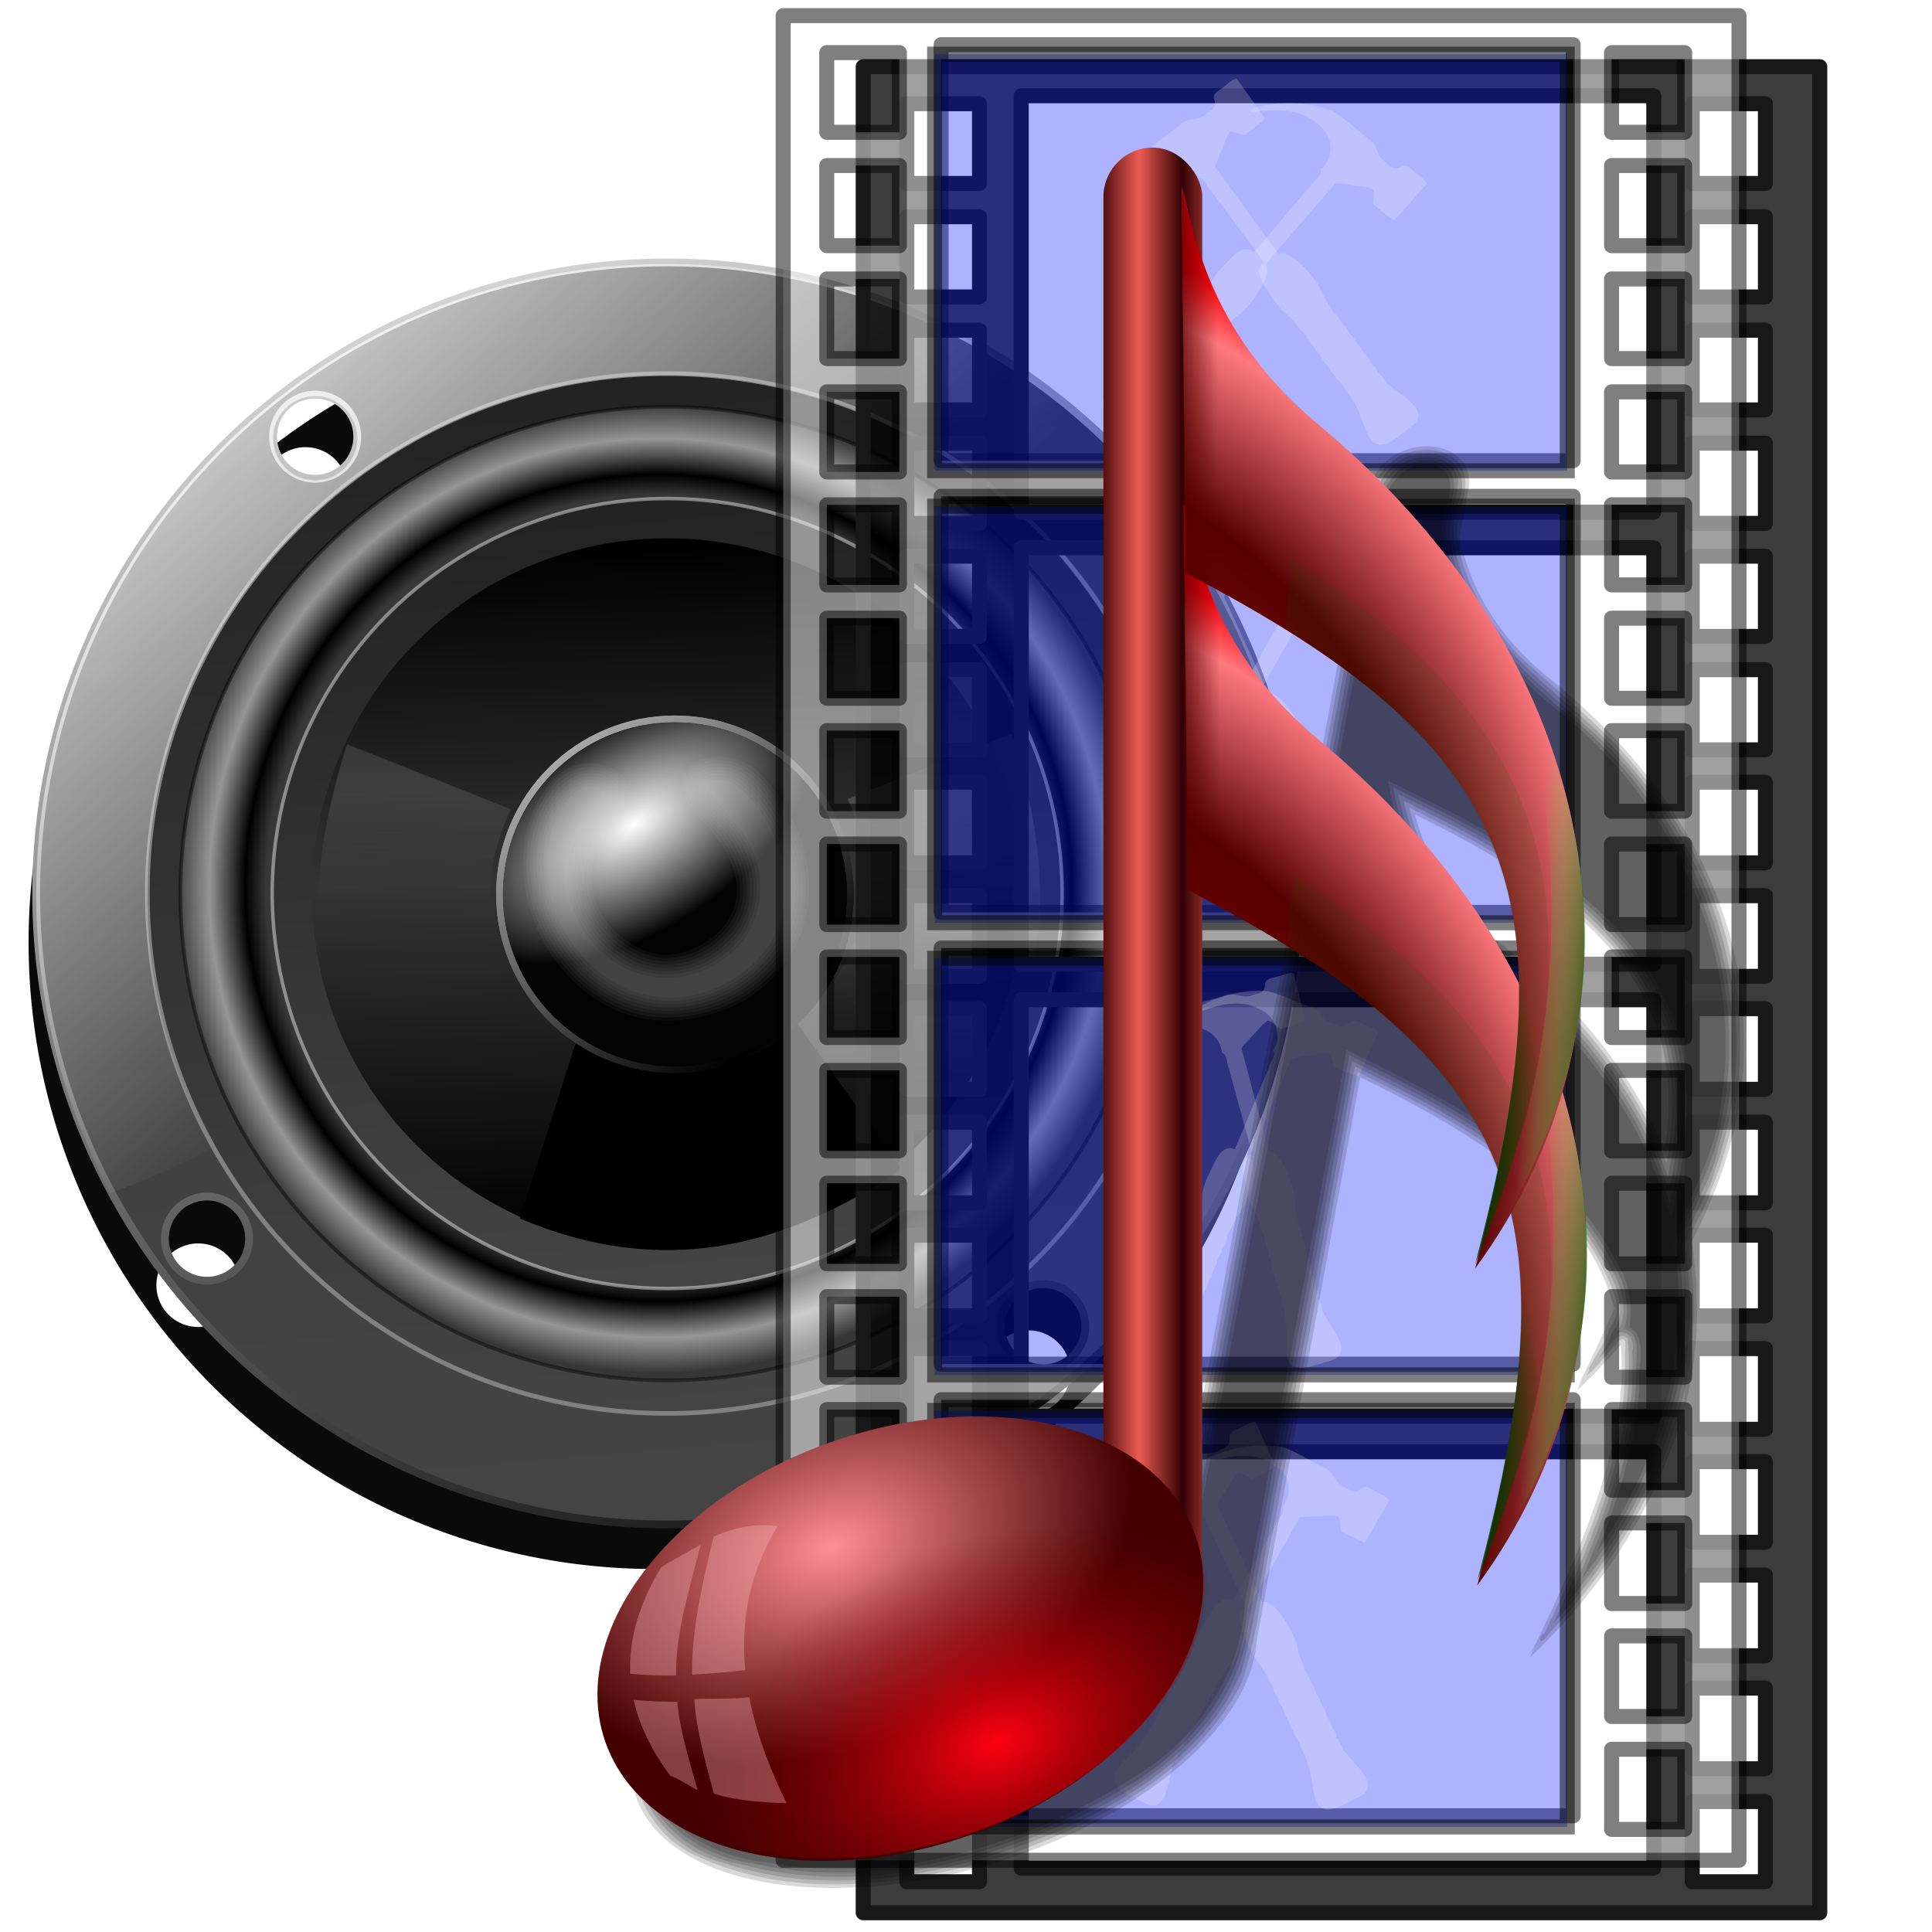 <?xml version="1.0" encoding="UTF-8" standalone="no"?>
<!-- Created with Inkscape (http://www.inkscape.org/) -->

<svg
   xmlns:dc="http://purl.org/dc/elements/1.1/"
   xmlns:cc="http://creativecommons.org/ns#"
   xmlns:rdf="http://www.w3.org/1999/02/22-rdf-syntax-ns#"
   xmlns:svg="http://www.w3.org/2000/svg"
   xmlns="http://www.w3.org/2000/svg"
   xmlns:xlink="http://www.w3.org/1999/xlink"
   xmlns:sodipodi="http://sodipodi.sourceforge.net/DTD/sodipodi-0.dtd"
   xmlns:inkscape="http://www.inkscape.org/namespaces/inkscape"
   width="255"
   height="255"
   viewBox="0 0 67.469 67.469"
   version="1.1"
   id="svg8"
   inkscape:version="0.92.5 (2060ec1f9f, 2020-04-08)"
   sodipodi:docname="smplayer.svg">
  <defs
     id="defs2">
    <linearGradient
       id="linearGradient1045"
       inkscape:collect="always">
      <stop
         id="stop1037"
         stop-color="#ff0014"
         stop-opacity="1" />
      <stop
         offset="0.758"
         id="stop1039"
         stop-color="#560100"
         stop-opacity="0.996" />
      <stop
         offset="0.94"
         id="stop1041"
         stop-color="#ff797e"
         stop-opacity="0.996" />
      <stop
         id="stop1043"
         offset="1"
         stop-color="#ff000c"
         stop-opacity="0.996" />
    </linearGradient>
    <clipPath
       clipPathUnits="userSpaceOnUse"
       id="clipPath2059">
      <path
         d="m -10.1,231.685 c 3.559,2.506 4.832,-0.585 2.965,-3.064 -3.182,-4.225 -6.444,-9.84 -12.355,-15.913 -2.595,-2.669 -11.861,-7.808 -11.861,-7.808 0,0 -0.115,-2.188 -0.099,-3.064 0.011,-0.582 -0.566,-0.564 -0.89,-0.297 -0.782,0.645 -2.471,2.57 -2.471,2.57 l -1.68,-0.099 -1.087,-1.581 c -0.297,-0.411 -0.636,-0.346 -0.89,0 -0.545,1.85 -0.879,3.885 -3.459,3.954 l 4.448,3.954 c 7.766,1.553 15.579,5.585 20.262,14.332 0,0 4.526,5.194 7.116,7.018 z"
         id="path2061"
         sodipodi:nodetypes="csscsscccccccs"
         inkscape:connector-curvature="0"
         stroke-dasharray="none"
         stroke-opacity="1"
         fill="#ffffff"
         fill-rule="evenodd"
         stroke="none"
         stroke-linejoin="miter"
         fill-opacity="1"
         stroke-linecap="butt"
         stroke-width="0.048"
         stroke-miterlimit="4" />
    </clipPath>
    <clipPath
       id="clipPath2059-5"
       clipPathUnits="userSpaceOnUse">
      <path
         stroke-miterlimit="4"
         stroke-width="0.048"
         stroke-linecap="butt"
         fill-opacity="1"
         stroke-linejoin="miter"
         stroke="none"
         fill-rule="evenodd"
         fill="#ffffff"
         stroke-opacity="1"
         stroke-dasharray="none"
         inkscape:connector-curvature="0"
         sodipodi:nodetypes="csscsscccccccs"
         id="path2061-3"
         d="m -10.1,231.685 c 3.559,2.506 4.832,-0.585 2.965,-3.064 -3.182,-4.225 -6.444,-9.84 -12.355,-15.913 -2.595,-2.669 -11.861,-7.808 -11.861,-7.808 0,0 -0.115,-2.188 -0.099,-3.064 0.011,-0.582 -0.566,-0.564 -0.89,-0.297 -0.782,0.645 -2.471,2.57 -2.471,2.57 l -1.68,-0.099 -1.087,-1.581 c -0.297,-0.411 -0.636,-0.346 -0.89,0 -0.545,1.85 -0.879,3.885 -3.459,3.954 l 4.448,3.954 c 7.766,1.553 15.579,5.585 20.262,14.332 0,0 4.526,5.194 7.116,7.018 z" />
    </clipPath>
    <clipPath
       id="clipPath">
      <path
         fill-opacity="0.95"
         stroke="none"
         fill="#1b1b1b"
         sodipodi:nodetypes="csssscc"
         inkscape:connector-curvature="0"
         id="rect5264"
         d="m -515.73,435.564 v 5.838 c 0,9.743 -7.844,17.587 -17.587,17.587 h -135.051 c -9.743,0 -17.587,-7.844 -17.587,-17.587 v -5.838 z" />
    </clipPath>
    <clipPath
       clipPathUnits="userSpaceOnUse"
       id="clipPath2059-7">
      <path
         d="m -10.1,231.685 c 3.559,2.506 4.832,-0.585 2.965,-3.064 -3.182,-4.225 -6.444,-9.84 -12.355,-15.913 -2.595,-2.669 -11.861,-7.808 -11.861,-7.808 0,0 -0.115,-2.188 -0.099,-3.064 0.011,-0.582 -0.566,-0.564 -0.89,-0.297 -0.782,0.645 -2.471,2.57 -2.471,2.57 l -1.68,-0.099 -1.087,-1.581 c -0.297,-0.411 -0.636,-0.346 -0.89,0 -0.545,1.85 -0.879,3.885 -3.459,3.954 l 4.448,3.954 c 7.766,1.553 15.579,5.585 20.262,14.332 0,0 4.526,5.194 7.116,7.018 z"
         id="path2061-5"
         sodipodi:nodetypes="csscsscccccccs"
         inkscape:connector-curvature="0"
         stroke-dasharray="none"
         stroke-opacity="1"
         fill="#ffffff"
         fill-rule="evenodd"
         stroke="none"
         stroke-linejoin="miter"
         fill-opacity="1"
         stroke-linecap="butt"
         stroke-width="0.048"
         stroke-miterlimit="4" />
    </clipPath>
    <clipPath
       clipPathUnits="userSpaceOnUse"
       id="clipPath1162">
      <path
         stroke-miterlimit="4"
         stroke-width="0.071"
         stroke-linecap="round"
         fill-opacity="0.347"
         stroke-linejoin="round"
         stroke="none"
         fill="#000000"
         stroke-opacity="1"
         stroke-dasharray="none"
         inkscape:connector-curvature="0"
         d="m -65.65,239.846 c -9.358,0 -16.952,7.594 -16.952,16.952 0,9.358 7.594,16.941 16.952,16.941 0.292,0 0.579,-0.008 0.868,-0.022 2.123,-0.108 4.148,-0.606 5.995,-1.424 l 2.67,3.971 c -0.226,0.495 -0.245,0.964 -0.011,1.313 l 15.673,23.326 c 0.495,0.737 1.944,0.632 3.248,-0.245 1.304,-0.876 1.964,-2.177 1.468,-2.914 L -51.423,274.417 c -0.233,-0.347 -0.683,-0.499 -1.224,-0.478 l -2.558,-3.804 c 3.96,-3.1 6.507,-7.92 6.507,-13.337 0,-9.358 -7.594,-16.952 -16.952,-16.952 z m 0,2.581 c 7.929,0 14.371,6.442 14.371,14.371 0,7.929 -6.442,14.36 -14.371,14.36 -7.929,0 -14.349,-6.431 -14.349,-14.36 0,-0.248 -0.001,-0.489 0.011,-0.734 0.384,-7.586 6.657,-13.637 14.338,-13.637 z"
         id="path1164" />
    </clipPath>
    <clipPath
       id="clipPath2059-75"
       clipPathUnits="userSpaceOnUse">
      <path
         stroke-miterlimit="4"
         stroke-width="0.048"
         stroke-linecap="butt"
         fill-opacity="1"
         stroke-linejoin="miter"
         stroke="none"
         fill-rule="evenodd"
         fill="#ffffff"
         stroke-opacity="1"
         stroke-dasharray="none"
         inkscape:connector-curvature="0"
         sodipodi:nodetypes="csscsscccccccs"
         id="path2061-35"
         d="m -10.1,231.685 c 3.559,2.506 4.832,-0.585 2.965,-3.064 -3.182,-4.225 -6.444,-9.84 -12.355,-15.913 -2.595,-2.669 -11.861,-7.808 -11.861,-7.808 0,0 -0.115,-2.188 -0.099,-3.064 0.011,-0.582 -0.566,-0.564 -0.89,-0.297 -0.782,0.645 -2.471,2.57 -2.471,2.57 l -1.68,-0.099 -1.087,-1.581 c -0.297,-0.411 -0.636,-0.346 -0.89,0 -0.545,1.85 -0.879,3.885 -3.459,3.954 l 4.448,3.954 c 7.766,1.553 15.579,5.585 20.262,14.332 0,0 4.526,5.194 7.116,7.018 z" />
    </clipPath>
    <clipPath
       clipPathUnits="userSpaceOnUse"
       id="clipPath2059-5-6">
      <path
         d="m -10.1,231.685 c 3.559,2.506 4.832,-0.585 2.965,-3.064 -3.182,-4.225 -6.444,-9.84 -12.355,-15.913 -2.595,-2.669 -11.861,-7.808 -11.861,-7.808 0,0 -0.115,-2.188 -0.099,-3.064 0.011,-0.582 -0.566,-0.564 -0.89,-0.297 -0.782,0.645 -2.471,2.57 -2.471,2.57 l -1.68,-0.099 -1.087,-1.581 c -0.297,-0.411 -0.636,-0.346 -0.89,0 -0.545,1.85 -0.879,3.885 -3.459,3.954 l 4.448,3.954 c 7.766,1.553 15.579,5.585 20.262,14.332 0,0 4.526,5.194 7.116,7.018 z"
         id="path2061-3-2"
         sodipodi:nodetypes="csscsscccccccs"
         inkscape:connector-curvature="0"
         stroke-dasharray="none"
         stroke-opacity="1"
         fill="#ffffff"
         fill-rule="evenodd"
         stroke="none"
         stroke-linejoin="miter"
         fill-opacity="1"
         stroke-linecap="butt"
         stroke-width="0.048"
         stroke-miterlimit="4" />
    </clipPath>
    <clipPath
       id="clipPath-9">
      <path
         d="m -515.73,435.564 v 5.838 c 0,9.743 -7.844,17.587 -17.587,17.587 h -135.051 c -9.743,0 -17.587,-7.844 -17.587,-17.587 v -5.838 z"
         id="rect5264-1"
         inkscape:connector-curvature="0"
         sodipodi:nodetypes="csssscc"
         fill="#1b1b1b"
         stroke="none"
         fill-opacity="0.95" />
    </clipPath>
    <clipPath
       id="clipPath2059-7-2"
       clipPathUnits="userSpaceOnUse">
      <path
         stroke-miterlimit="4"
         stroke-width="0.048"
         stroke-linecap="butt"
         fill-opacity="1"
         stroke-linejoin="miter"
         stroke="none"
         fill-rule="evenodd"
         fill="#ffffff"
         stroke-opacity="1"
         stroke-dasharray="none"
         inkscape:connector-curvature="0"
         sodipodi:nodetypes="csscsscccccccs"
         id="path2061-5-7"
         d="m -10.1,231.685 c 3.559,2.506 4.832,-0.585 2.965,-3.064 -3.182,-4.225 -6.444,-9.84 -12.355,-15.913 -2.595,-2.669 -11.861,-7.808 -11.861,-7.808 0,0 -0.115,-2.188 -0.099,-3.064 0.011,-0.582 -0.566,-0.564 -0.89,-0.297 -0.782,0.645 -2.471,2.57 -2.471,2.57 l -1.68,-0.099 -1.087,-1.581 c -0.297,-0.411 -0.636,-0.346 -0.89,0 -0.545,1.85 -0.879,3.885 -3.459,3.954 l 4.448,3.954 c 7.766,1.553 15.579,5.585 20.262,14.332 0,0 4.526,5.194 7.116,7.018 z" />
    </clipPath>
    <clipPath
       id="clipPath1162-0"
       clipPathUnits="userSpaceOnUse">
      <path
         id="path1164-9"
         d="m -65.65,239.846 c -9.358,0 -16.952,7.594 -16.952,16.952 0,9.358 7.594,16.941 16.952,16.941 0.292,0 0.579,-0.008 0.868,-0.022 2.123,-0.108 4.148,-0.606 5.995,-1.424 l 2.67,3.971 c -0.226,0.495 -0.245,0.964 -0.011,1.313 l 15.673,23.326 c 0.495,0.737 1.944,0.632 3.248,-0.245 1.304,-0.876 1.964,-2.177 1.468,-2.914 L -51.423,274.417 c -0.233,-0.347 -0.683,-0.499 -1.224,-0.478 l -2.558,-3.804 c 3.96,-3.1 6.507,-7.92 6.507,-13.337 0,-9.358 -7.594,-16.952 -16.952,-16.952 z m 0,2.581 c 7.929,0 14.371,6.442 14.371,14.371 0,7.929 -6.442,14.36 -14.371,14.36 -7.929,0 -14.349,-6.431 -14.349,-14.36 0,-0.248 -0.001,-0.489 0.011,-0.734 0.384,-7.586 6.657,-13.637 14.338,-13.637 z"
         inkscape:connector-curvature="0"
         stroke-dasharray="none"
         stroke-opacity="1"
         fill="#000000"
         stroke="none"
         stroke-linejoin="round"
         fill-opacity="0.347"
         stroke-linecap="round"
         stroke-width="0.071"
         stroke-miterlimit="4" />
    </clipPath>
    <linearGradient
       inkscape:collect="always"
       id="linearGradient1048">
      <stop
         id="stop1044"
         stop-color="#ffffff"
         stop-opacity="0.724" />
      <stop
         offset="1"
         id="stop1046"
         stop-color="#ffffff"
         stop-opacity="0" />
    </linearGradient>
    <linearGradient
       inkscape:collect="always"
       id="linearGradient4703">
      <stop
         id="stop4699"
         stop-color="#d4d4d4"
         stop-opacity="1" />
      <stop
         offset="1"
         id="stop4701"
         stop-color="#1d1d1d"
         stop-opacity="1" />
    </linearGradient>
    <linearGradient
       id="linearGradient4697"
       inkscape:collect="always">
      <stop
         id="stop4693"
         stop-color="#444444"
         stop-opacity="1" />
      <stop
         id="stop4695"
         offset="1"
         stop-color="#3b3b3b"
         stop-opacity="1" />
    </linearGradient>
    <linearGradient
       inkscape:collect="always"
       id="linearGradient4663">
      <stop
         id="stop4659"
         stop-color="#ffffff"
         stop-opacity="1" />
      <stop
         id="stop4671"
         offset="0.81"
         stop-color="#363636"
         stop-opacity="1" />
      <stop
         id="stop4669"
         offset="0.852"
         stop-color="#000000"
         stop-opacity="1" />
      <stop
         id="stop4667"
         offset="0.926"
         stop-color="#969696"
         stop-opacity="1" />
      <stop
         offset="1"
         id="stop4661"
         stop-color="#363636"
         stop-opacity="1" />
    </linearGradient>
    <linearGradient
       inkscape:collect="always"
       id="linearGradient4653">
      <stop
         id="stop4649"
         stop-color="#ffffff"
         stop-opacity="1" />
      <stop
         offset="1"
         id="stop4651"
         stop-color="#ffffff"
         stop-opacity="0.013" />
    </linearGradient>
    <linearGradient
       inkscape:collect="always"
       id="linearGradient4643">
      <stop
         id="stop4639"
         stop-color="#444444"
         stop-opacity="1" />
      <stop
         offset="1"
         id="stop4641"
         stop-color="#222222"
         stop-opacity="1" />
    </linearGradient>
    <linearGradient
       inkscape:collect="always"
       id="linearGradient930">
      <stop
         id="stop926"
         stop-color="#ffffff"
         stop-opacity="0.116" />
      <stop
         offset="1"
         id="stop928"
         stop-color="#ffffff"
         stop-opacity="0" />
    </linearGradient>
    <linearGradient
       id="linearGradient924"
       inkscape:collect="always">
      <stop
         id="stop920"
         stop-color="#000000"
         stop-opacity="1" />
      <stop
         id="stop922"
         offset="1"
         stop-color="#000000"
         stop-opacity="1" />
    </linearGradient>
    <linearGradient
       id="linearGradient910"
       inkscape:collect="always">
      <stop
         id="stop904"
         stop-color="#ffffff"
         stop-opacity="0.188" />
      <stop
         id="stop908"
         offset="1"
         stop-color="#ffffff"
         stop-opacity="0" />
    </linearGradient>
    <linearGradient
       inkscape:collect="always"
       id="linearGradient898">
      <stop
         id="stop894"
         stop-color="#000000"
         stop-opacity="1" />
      <stop
         id="stop902"
         offset="0.516"
         stop-color="#333333"
         stop-opacity="1" />
      <stop
         offset="1"
         id="stop896"
         stop-color="#000000"
         stop-opacity="1" />
    </linearGradient>
    <linearGradient
       inkscape:collect="always"
       id="linearGradient835">
      <stop
         id="stop831"
         stop-color="#afafaf"
         stop-opacity="1" />
      <stop
         offset="1"
         id="stop833"
         stop-color="#000000"
         stop-opacity="1" />
    </linearGradient>
    <linearGradient
       inkscape:collect="always"
       xlink:href="#linearGradient835"
       id="linearGradient837"
       x1="662.56"
       y1="368.42"
       x2="798.85"
       y2="534.21"
       gradientUnits="userSpaceOnUse"
       gradientTransform="matrix(0.064,0,0,0.064,-8.218,238.858)"
       spreadMethod="reflect" />
    <filter
       inkscape:collect="always"
       id="filter1045"
       x="-0.023"
       width="1.046"
       y="-0.025"
       height="1.05"
       color-interpolation-filters="sRGB">
      <feGaussianBlur
         inkscape:collect="always"
         stdDeviation="1.633"
         id="feGaussianBlur1047" />
    </filter>
    <filter
       inkscape:collect="always"
       id="filter886"
       x="-0.048"
       width="1.095"
       y="-0.029"
       height="1.058"
       color-interpolation-filters="sRGB">
      <feGaussianBlur
         inkscape:collect="always"
         stdDeviation="2.732"
         id="feGaussianBlur888" />
    </filter>
    <linearGradient
       inkscape:collect="always"
       xlink:href="#linearGradient898"
       id="linearGradient900"
       x1="731.13"
       y1="666.98"
       x2="718.87"
       y2="253.77"
       gradientUnits="userSpaceOnUse"
       spreadMethod="reflect"
       gradientTransform="matrix(0.064,0,0,0.064,-8.483,238.505)" />
    <linearGradient
       inkscape:collect="always"
       xlink:href="#linearGradient930"
       id="linearGradient912"
       x1="612.19"
       y1="394.34"
       x2="612.22"
       y2="462.26"
       gradientUnits="userSpaceOnUse"
       gradientTransform="translate(-4.068,7.913)" />
    <linearGradient
       inkscape:collect="always"
       xlink:href="#linearGradient924"
       id="linearGradient918"
       x1="528.09"
       y1="496.28"
       x2="636.97"
       y2="470.33"
       gradientUnits="userSpaceOnUse" />
    <linearGradient
       inkscape:collect="always"
       xlink:href="#linearGradient910"
       id="linearGradient932"
       x1="588.65"
       y1="385.9"
       x2="569.54"
       y2="522.57"
       gradientUnits="userSpaceOnUse" />
    <linearGradient
       inkscape:collect="always"
       xlink:href="#linearGradient4643"
       id="linearGradient4645"
       x1="752.1"
       y1="691.45"
       x2="711.79"
       y2="225.76"
       gradientUnits="userSpaceOnUse"
       gradientTransform="matrix(0.064,0,0,0.064,-8.275,238.236)" />
    <radialGradient
       inkscape:collect="always"
       xlink:href="#linearGradient4653"
       id="radialGradient4655"
       cx="696.43"
       cy="434.72"
       fx="696.43"
       fy="434.72"
       r="105.41"
       gradientUnits="userSpaceOnUse"
       gradientTransform="matrix(0.061,-0.039,0.021,0.032,-14.237,278.69)" />
    <radialGradient
       inkscape:collect="always"
       xlink:href="#linearGradient4663"
       id="radialGradient4665"
       cx="723.34"
       cy="462.15"
       fx="723.34"
       fy="462.15"
       r="288.11"
       gradientUnits="userSpaceOnUse"
       gradientTransform="matrix(0.064,0,0,0.064,-7.981,238.269)" />
    <linearGradient
       inkscape:collect="always"
       xlink:href="#linearGradient4643"
       id="linearGradient4675"
       gradientUnits="userSpaceOnUse"
       gradientTransform="matrix(0.085,0,0,0.085,-23.096,228.816)"
       x1="752.1"
       y1="691.45"
       x2="711.79"
       y2="225.76" />
    <linearGradient
       inkscape:collect="always"
       xlink:href="#linearGradient4697"
       id="linearGradient4679"
       gradientUnits="userSpaceOnUse"
       gradientTransform="matrix(0.103,0,0,0.103,-36.292,220.428)"
       x1="752.1"
       y1="691.45"
       x2="711.79"
       y2="225.76" />
    <linearGradient
       inkscape:collect="always"
       xlink:href="#linearGradient4703"
       id="linearGradient4705"
       x1="625.05"
       y1="98.71"
       x2="869.21"
       y2="812.43"
       gradientUnits="userSpaceOnUse"
       gradientTransform="matrix(0.064,0,0,0.064,-7.981,238.269)" />
    <filter
       inkscape:collect="always"
       id="filter4717"
       x="-0.024"
       width="1.048"
       y="-0.024"
       height="1.048"
       color-interpolation-filters="sRGB">
      <feGaussianBlur
         inkscape:collect="always"
         stdDeviation="7.44"
         id="feGaussianBlur4719" />
    </filter>
    <linearGradient
       id="linearGradient1118"
       inkscape:collect="always">
      <stop
         id="stop1114"
         stop-color="#52ff57"
         stop-opacity="0" />
      <stop
         id="stop1116"
         offset="1"
         stop-color="#025d05"
         stop-opacity="0.676" />
    </linearGradient>
    <linearGradient
       id="linearGradient921"
       inkscape:collect="always">
      <stop
         id="stop917"
         stop-color="#560002"
         stop-opacity="1" />
      <stop
         id="stop919"
         offset="1"
         stop-color="#560200"
         stop-opacity="0" />
    </linearGradient>
    <linearGradient
       id="linearGradient905"
       inkscape:collect="always">
      <stop
         id="stop901"
         stop-color="#025600"
         stop-opacity="1" />
      <stop
         offset="0.887"
         id="stop909"
         stop-color="#013300"
         stop-opacity="1" />
      <stop
         id="stop903"
         offset="1"
         stop-color="#025600"
         stop-opacity="0.108" />
    </linearGradient>
    <linearGradient
       inkscape:collect="always"
       id="linearGradient848">
      <stop
         id="stop882"
         stop-color="#ff0010"
         stop-opacity="1" />
      <stop
         offset="1"
         id="stop884"
         stop-color="#7c0001"
         stop-opacity="0" />
    </linearGradient>
    <linearGradient
       id="linearGradient856"
       inkscape:collect="always">
      <stop
         id="stop852"
         stop-color="#eb5b52"
         stop-opacity="1" />
      <stop
         id="stop854"
         offset="1"
         stop-color="#320003"
         stop-opacity="1" />
    </linearGradient>
    <linearGradient
       id="linearGradient848-3"
       inkscape:collect="always">
      <stop
         id="stop844"
         stop-color="#ff8e92"
         stop-opacity="1" />
      <stop
         id="stop846"
         offset="1"
         stop-color="#440000"
         stop-opacity="1" />
    </linearGradient>
    <radialGradient
       gradientUnits="userSpaceOnUse"
       gradientTransform="matrix(0.029,0,0,0.019,-119.062,217.257)"
       r="374.35"
       fy="1737.84"
       fx="-228.41"
       cy="1737.84"
       cx="-228.41"
       id="radialGradient850"
       xlink:href="#linearGradient848-3"
       inkscape:collect="always" />
    <linearGradient
       gradientTransform="matrix(0.042,0,0,0.029,-56.925,227.033)"
       spreadMethod="reflect"
       gradientUnits="userSpaceOnUse"
       y2="944.23"
       x2="795.01"
       y1="944.23"
       x1="758.99"
       id="linearGradient858"
       xlink:href="#linearGradient856"
       inkscape:collect="always" />
    <radialGradient
       gradientUnits="userSpaceOnUse"
       gradientTransform="matrix(0.54,0.025,-0.031,0.654,-139.982,-687.429)"
       r="186.2"
       fy="1240.86"
       fx="513.5"
       cy="1240.86"
       cx="513.5"
       id="radialGradient878"
       xlink:href="#linearGradient1045"
       inkscape:collect="always" />
    <radialGradient
       r="374.35"
       fy="2180.88"
       fx="-124.78"
       cy="2180.88"
       cx="-124.78"
       gradientTransform="matrix(0.029,0,0,0.019,-118.92,217.201)"
       gradientUnits="userSpaceOnUse"
       id="radialGradient887"
       xlink:href="#linearGradient848"
       inkscape:collect="always" />
    <radialGradient
       r="153.84"
       fy="878.36"
       fx="559.73"
       cy="878.36"
       cx="559.73"
       gradientTransform="matrix(0.392,0.01,-0.011,0.416,-87.787,-235.396)"
       gradientUnits="userSpaceOnUse"
       id="radialGradient913"
       xlink:href="#linearGradient905"
       inkscape:collect="always" />
    <linearGradient
       gradientTransform="matrix(0.113,0,0,0.113,44.579,11.846)"
       gradientUnits="userSpaceOnUse"
       y2="280.18"
       x2="832.5"
       y1="280.18"
       x1="773.87"
       id="linearGradient923"
       xlink:href="#linearGradient921"
       inkscape:collect="always" />
    <filter
       height="1.15"
       y="-0.075"
       width="1.266"
       x="-0.133"
       id="filter1013"
       inkscape:collect="always"
       color-interpolation-filters="sRGB">
      <feGaussianBlur
         id="feGaussianBlur1015"
         stdDeviation="10.464"
         inkscape:collect="always" />
    </filter>
    <linearGradient
       gradientTransform="translate(13.558,26.644)"
       y2="93.64"
       x2="174.82"
       y1="93.11"
       x1="167.39"
       gradientUnits="userSpaceOnUse"
       id="linearGradient1124"
       xlink:href="#linearGradient1118"
       inkscape:collect="always" />
    <radialGradient
       r="186.2"
       fy="1240.86"
       fx="513.5"
       cy="1240.86"
       cx="513.5"
       gradientTransform="matrix(0.54,0.025,-0.031,0.654,-139.982,-687.429)"
       gradientUnits="userSpaceOnUse"
       id="radialGradient888"
       xlink:href="#linearGradient1045"
       inkscape:collect="always" />
    <radialGradient
       r="153.84"
       fy="878.36"
       fx="559.73"
       cy="878.36"
       cx="559.73"
       gradientTransform="matrix(0.392,0.01,-0.011,0.416,-87.787,-235.396)"
       gradientUnits="userSpaceOnUse"
       id="radialGradient890"
       xlink:href="#linearGradient905"
       inkscape:collect="always" />
    <linearGradient
       y2="280.18"
       x2="832.5"
       y1="280.18"
       x1="773.87"
       gradientTransform="matrix(0.113,0,0,0.113,44.579,11.846)"
       gradientUnits="userSpaceOnUse"
       id="linearGradient894"
       xlink:href="#linearGradient921"
       inkscape:collect="always" />
    <filter
       height="1.043"
       y="-0.021"
       width="1.055"
       x="-0.028"
       id="filter988"
       inkscape:collect="always"
       color-interpolation-filters="sRGB">
      <feGaussianBlur
         id="feGaussianBlur990"
         stdDeviation="1.729"
         inkscape:collect="always" />
    </filter>
    <linearGradient
       inkscape:collect="always"
       xlink:href="#linearGradient1048"
       id="linearGradient1050"
       x1="-217.72"
       y1="35.26"
       x2="-150.31"
       y2="113.41"
       gradientUnits="userSpaceOnUse"
       gradientTransform="matrix(0.205,0,0,0.205,65.319,243.637)" />
    <linearGradient
       inkscape:collect="always"
       xlink:href="#linearGradient835"
       id="linearGradient1475"
       gradientUnits="userSpaceOnUse"
       gradientTransform="matrix(0.064,0,0,0.064,-8.218,238.858)"
       x1="662.56"
       y1="368.42"
       x2="798.85"
       y2="534.21"
       spreadMethod="reflect" />
    <linearGradient
       inkscape:collect="always"
       xlink:href="#linearGradient1118"
       id="linearGradient1477"
       gradientUnits="userSpaceOnUse"
       gradientTransform="translate(13.558,26.644)"
       x1="167.39"
       y1="93.11"
       x2="174.82"
       y2="93.64" />
    <linearGradient
       id="linearGradient3876">
      <stop
         id="stop3878"
         stop-color="#000000"
         stop-opacity="1" />
      <stop
         id="stop3880"
         offset="1"
         stop-color="#ffffff"
         stop-opacity="1" />
    </linearGradient>
    <filter
       inkscape:collect="always"
       id="filter1323"
       x="-0.035"
       width="1.07"
       y="-0.018"
       height="1.036"
       color-interpolation-filters="sRGB">
      <feGaussianBlur
         inkscape:collect="always"
         stdDeviation="0.934"
         id="feGaussianBlur1325" />
    </filter>
  </defs>
  <sodipodi:namedview
     id="base"
     pagecolor="#ff0000"
     bordercolor="#666666"
     borderopacity="1.0"
     inkscape:pageopacity="0"
     inkscape:pageshadow="2"
     inkscape:zoom="3.454902"
     inkscape:cx="127.5"
     inkscape:cy="127.5"
     inkscape:document-units="px"
     inkscape:current-layer="layer1"
     showgrid="false"
     inkscape:snap-to-guides="false"
     inkscape:snap-grids="false"
     inkscape:snap-others="false"
     inkscape:object-nodes="false"
     inkscape:snap-nodes="false"
     inkscape:snap-global="false"
     inkscape:window-width="1920"
     inkscape:window-height="1056"
     inkscape:window-x="0"
     inkscape:window-y="0"
     inkscape:window-maximized="1"
     units="px" />
  <g
     inkscape:label="Layer 1"
     inkscape:groupmode="layer"
     id="layer1"
     transform="translate(0,-229.531)">
    <g
       id="g1819"
       transform="matrix(0.919,0,0,0.919,-12.212,14.388)">
      <path
         transform="matrix(0.064,0,0,0.064,-7.981,238.269)"
         inkscape:connector-curvature="0"
         d="M 721.315,122.54 A 372.003,372.003 0 0 0 349.313,494.544 372.003,372.003 0 0 0 721.315,866.548 372.003,372.003 0 0 0 1093.319,494.544 372.003,372.003 0 0 0 721.315,122.54 Z m -207.535,77.91 a 24.803,24.803 0 0 1 24.803,24.803 24.803,24.803 0 0 1 -24.803,24.803 24.803,24.803 0 0 1 -24.803,-24.803 24.803,24.803 0 0 1 24.803,-24.803 z m 497.074,92.125 a 24.803,24.803 0 0 1 24.805,24.803 24.803,24.803 0 0 1 -24.805,24.805 24.803,24.803 0 0 1 -24.803,-24.805 24.803,24.803 0 0 1 24.803,-24.803 z M 450.001,673.228 a 24.803,24.803 0 0 1 24.803,24.803 24.803,24.803 0 0 1 -24.803,24.805 24.803,24.803 0 0 1 -24.805,-24.805 24.803,24.803 0 0 1 24.805,-24.803 z m 493.025,51.631 a 24.803,24.803 0 0 1 24.803,24.803 24.803,24.803 0 0 1 -24.803,24.805 24.803,24.803 0 0 1 -24.803,-24.805 24.803,24.803 0 0 1 24.803,-24.803 z"
         id="path4707"
         opacity="1"
         stroke-dasharray="none"
         stroke-opacity="1"
         fill="#0a0a0a"
         filter="url(#filter4717)"
         stroke="none"
         stroke-linejoin="miter"
         fill-opacity="1"
         stroke-linecap="square"
         stroke-width="4.603"
         stroke-miterlimit="4" />
      <path
         id="circle4677"
         d="m 38.642,244.079 a 23.978,23.978 0 0 0 -23.978,23.978 23.978,23.978 0 0 0 23.978,23.978 23.978,23.978 0 0 0 23.978,-23.978 23.978,23.978 0 0 0 -23.978,-23.978 z m -13.377,5.022 a 1.599,1.599 0 0 1 1.599,1.599 1.599,1.599 0 0 1 -1.599,1.599 1.599,1.599 0 0 1 -1.599,-1.599 1.599,1.599 0 0 1 1.599,-1.599 z m 32.039,5.938 a 1.599,1.599 0 0 1 1.599,1.599 1.599,1.599 0 0 1 -1.599,1.599 1.599,1.599 0 0 1 -1.599,-1.599 1.599,1.599 0 0 1 1.599,-1.599 z M 21.154,279.574 a 1.599,1.599 0 0 1 1.599,1.599 1.599,1.599 0 0 1 -1.599,1.599 1.599,1.599 0 0 1 -1.599,-1.599 1.599,1.599 0 0 1 1.599,-1.599 z m 31.778,3.328 a 1.599,1.599 0 0 1 1.599,1.599 1.599,1.599 0 0 1 -1.599,1.599 1.599,1.599 0 0 1 -1.599,-1.599 1.599,1.599 0 0 1 1.599,-1.599 z"
         inkscape:connector-curvature="0"
         opacity="1"
         stroke-dasharray="none"
         stroke-opacity="1"
         fill="url(#linearGradient4679)"
         stroke="url(#linearGradient4705)"
         stroke-linejoin="miter"
         fill-opacity="1"
         stroke-linecap="square"
         stroke-width="0.297"
         stroke-miterlimit="4" />
      <circle
         id="circle4673"
         cx="38.642"
         cy="268.06"
         r="19.755"
         opacity="1"
         stroke-dasharray="none"
         stroke-opacity="1"
         fill="url(#linearGradient4675)"
         stroke="#818181"
         stroke-linejoin="miter"
         fill-opacity="1"
         stroke-linecap="square"
         stroke-width="0.175"
         stroke-miterlimit="4" />
      <circle
         r="18.499"
         cy="268.06"
         cx="38.642"
         id="path4657"
         opacity="1"
         stroke-dasharray="none"
         stroke-opacity="0.431"
         fill="url(#radialGradient4665)"
         stroke="#000000"
         stroke-linejoin="miter"
         fill-opacity="1"
         stroke-linecap="square"
         stroke-width="0.142"
         stroke-miterlimit="4" />
      <circle
         r="15.01"
         cy="268.06"
         cx="38.642"
         id="path934"
         opacity="1"
         stroke-dasharray="none"
         stroke-opacity="0.431"
         fill="url(#linearGradient4645)"
         stroke="#ffffff"
         stroke-linejoin="miter"
         fill-opacity="1"
         stroke-linecap="square"
         stroke-width="0.133"
         stroke-miterlimit="4" />
      <circle
         id="circle842"
         cx="38.642"
         cy="268.06"
         r="13.499"
         opacity="1"
         stroke-dasharray="none"
         stroke-opacity="1"
         fill="url(#linearGradient900)"
         stroke="none"
         stroke-linejoin="miter"
         fill-opacity="1"
         stroke-linecap="square"
         stroke-width="0.142"
         stroke-miterlimit="4" />
      <circle
         r="6.672"
         cy="268.09"
         cx="38.936"
         id="path817"
         opacity="1"
         stroke-dasharray="none"
         stroke-opacity="1"
         fill="#000000"
         stroke="url(#linearGradient1475)"
         stroke-linejoin="round"
         fill-opacity="1"
         stroke-linecap="round"
         stroke-width="0.245"
         stroke-miterlimit="4" />
      <g
         transform="matrix(0.064,0,0,0.064,-8.216,238.454)"
         id="g1035"
         fill="#ffffff"
         filter="url(#filter1045)"
         fill-opacity="0.036">
        <path
           d="m 664.987,394.538 c 20.971,-22.93 63.646,0.189 36.842,27.193 -37.886,38.17 5.191,79.838 32.315,77.193 27.125,-2.645 63.21,-34.744 17.685,-80.702 -32.567,-32.877 15.533,-49.334 36.842,-25.439 56.71,63.595 20.55,141.239 -52.367,145.209 -72.916,3.969 -116.608,-93.931 -71.317,-143.454 z"
           id="path839"
           inkscape:connector-curvature="0"
           sodipodi:nodetypes="sszsszs"
           stroke-opacity="1"
           fill="#ffffff"
           stroke="none"
           stroke-linejoin="miter"
           fill-opacity="0.036"
           stroke-linecap="butt"
           stroke-width="1" />
        <path
           d="m 761.607,383.475 c -8.826,-0.205 -20.279,5.827 -18.648,16.084 2.562,13.564 16.086,20.733 22.666,32.123 9.496,13.267 13.959,32.087 4.949,46.758 -9.082,14.811 -27.353,24.619 -44.793,22.061 -23.596,-4.76 -44.368,-28.381 -40.332,-53.193 1.762,-12.515 10.317,-22.27 18.568,-31.166 6.272,-7.124 5.942,-19.425 -2.924,-24.48 -11.941,-8.454 -29.699,-4.372 -37.596,7.701 -20.368,25.486 -18.301,62.685 -3.291,90.232 13.693,26.645 41.917,47.359 72.699,46.51 29.927,0.027 61.115,-16.316 74.137,-44.113 14.132,-28.32 6.915,-62.962 -11.523,-87.502 -6.717,-10.085 -16.125,-19.928 -28.98,-20.83 -1.637,-0.181 -3.286,-0.248 -4.932,-0.184 z"
           id="path999"
           inkscape:connector-curvature="0"
           stroke-opacity="1"
           fill="#ffffff"
           stroke="none"
           stroke-linejoin="miter"
           fill-opacity="0.036"
           stroke-linecap="butt"
           stroke-width="1" />
        <path
           d="m 761.645,385.475 c -8.391,-0.667 -19.849,6.552 -16.158,16.002 4.606,13.141 17.907,20.233 24.085,32.558 9.607,14.94 11.569,36.475 -0.855,50.465 -12.719,16.08 -36.933,24.026 -55.637,13.752 -19.967,-9.46 -34.665,-32.586 -28.896,-54.908 2.889,-12.742 12.984,-21.765 20.482,-31.75 4.492,-7.941 -0.368,-17.6 -8.514,-20.447 -12.007,-5.385 -26.616,0.671 -32.893,11.83 -15.03,20.862 -15.718,48.889 -7.215,72.418 10.5,30.489 38.15,56.575 71.26,58.623 32.442,2.133 67.123,-15.67 79.581,-46.452 11.929,-27.813 3.624,-60.832 -14.3,-83.823 -6.972,-10.278 -17.709,-19.378 -30.941,-18.268 z"
           id="path1003"
           inkscape:connector-curvature="0"
           stroke-opacity="1"
           fill="#ffffff"
           stroke="none"
           stroke-linejoin="miter"
           fill-opacity="0.036"
           stroke-linecap="butt"
           stroke-width="1" />
        <path
           d="m 762.941,387.4 c -7.265,-0.996 -18.679,4.746 -15.578,13.387 5.328,13.913 19.747,21.556 25.688,35.189 9.166,16.072 9.042,38.559 -4.723,52.082 -14.248,16.193 -40.181,22.501 -59,10.516 -20.062,-10.812 -33.727,-35.614 -26.424,-58.195 3.587,-12.527 14.318,-20.983 20.881,-31.678 3.431,-10.723 -8.517,-18.41 -18.051,-17.525 -11.945,0.187 -20.218,9.997 -25.145,19.85 -15.147,29.152 -7.599,65.571 12.177,90.634 16.011,20.816 42.607,33.792 69.098,29.992 29.945,-3.136 58.796,-23.79 66.295,-53.913 7.568,-29.368 -4.367,-61.204 -25.398,-82.336 -5.392,-4.872 -12.408,-8.342 -19.82,-8.002 z"
           id="path1007"
           inkscape:connector-curvature="0"
           stroke-opacity="1"
           fill="#ffffff"
           stroke="none"
           stroke-linejoin="miter"
           fill-opacity="0.036"
           stroke-linecap="butt"
           stroke-width="1" />
        <path
           d="m 760.846,389.295 c -6.011,-0.15 -14.769,5.354 -11.133,11.961 6.333,13.689 20.691,21.663 26.361,36.143 8.947,17.421 6.851,41.029 -8.43,54.305 -15.577,15.796 -42.479,20.538 -61.217,7.525 -20.582,-12.004 -33.589,-38.762 -24.635,-61.875 4.078,-11.972 15.201,-19.793 20.477,-30.893 1.137,-10.58 -12.768,-15.547 -21.344,-12.598 -14.844,5.124 -21.375,21.577 -24.792,35.64 -7.907,39.426 15.949,84.101 54.767,97.184 36.05,12.099 80.862,-7.704 93.727,-44.094 10.529,-30.771 -1.842,-65.825 -25.217,-87.391 -5.218,-4.259 -11.872,-6.275 -18.564,-5.908 z"
           id="path1011"
           inkscape:connector-curvature="0"
           stroke-opacity="1"
           fill="#ffffff"
           stroke="none"
           stroke-linejoin="miter"
           fill-opacity="0.036"
           stroke-linecap="butt"
           stroke-width="1" />
        <path
           d="m 760.91,391.293 c -5.198,-0.393 -12.913,4.881 -8.781,10.355 7.438,13.611 21.827,22.337 26.971,37.453 8.517,18.79 4.327,43.338 -12.408,56.26 -16.931,15.276 -44.62,18.38 -63.268,4.371 -20.991,-13.258 -33.175,-41.869 -22.611,-65.395 4.444,-11.057 15.287,-18.319 19.52,-29.279 -1.058,-10.186 -15.593,-12.504 -22.977,-7.398 -13.312,8.249 -18.346,24.835 -20.348,39.514 -4.115,40.072 23.856,83.06 64.582,90.119 33.38,5.595 70.708,-13.776 81.615,-46.771 9.469,-30.447 -3.076,-64.954 -26.945,-85.158 -4.491,-2.993 -9.975,-4.377 -15.35,-4.07 z"
           id="path1015"
           inkscape:connector-curvature="0"
           stroke-opacity="1"
           fill="#ffffff"
           stroke="none"
           stroke-linejoin="miter"
           fill-opacity="0.036"
           stroke-linecap="butt"
           stroke-width="1" />
        <path
           d="m 760.984,393.291 c -4.442,-0.631 -10.846,4.315 -6.43,8.58 8.438,13.585 22.877,23.217 27.535,39.219 7.88,20.167 1.526,45.445 -16.627,57.924 -18.278,14.626 -46.615,16.044 -65.139,1.062 -20.919,-14.335 -32.203,-43.971 -20.889,-67.609 4.412,-10.597 15.379,-17.491 18.705,-28.363 -2.972,-9.084 -16.539,-8.737 -22.535,-2.777 -14.054,12.022 -17.738,32.434 -16.75,49.891 2.602,35.945 30.593,71.065 67.668,74.71 33.834,3.508 70.713,-19.306 76.727,-53.997 4.924,-27.951 -7.099,-57.529 -28.918,-75.423 -3.985,-2.4 -8.713,-3.486 -13.348,-3.217 z"
           id="path1019"
           inkscape:connector-curvature="0"
           stroke-opacity="1"
           fill="#ffffff"
           stroke="none"
           stroke-linejoin="miter"
           fill-opacity="0.036"
           stroke-linecap="butt"
           stroke-width="1" />
        <path
           d="m 759.834,395.252 c -3.744,0.021 -6.581,4.277 -2.787,6.801 9.461,13.622 23.922,24.457 27.969,41.318 7.029,21.52 -1.509,47.338 -21.062,59.264 -19.582,13.842 -48.427,13.564 -66.779,-2.361 -21.387,-15.85 -31.598,-47.664 -18.07,-71.691 4.646,-8.869 14.136,-15.098 16.752,-24.818 -4.487,-7.836 -16.625,-4.989 -21.354,1.328 -14.02,15.065 -15.979,37.933 -11.955,57.391 6.957,32.045 34.818,60.985 68.793,61.766 32.16,1.196 65.965,-21.829 70.301,-54.946 3.751,-26.73 -8.088,-55.535 -29.762,-71.858 -3.721,-1.928 -7.924,-2.331 -12.045,-2.191 z"
           id="path1023"
           inkscape:connector-curvature="0"
           stroke-opacity="1"
           fill="#ffffff"
           stroke="none"
           stroke-linejoin="miter"
           fill-opacity="0.036"
           stroke-linecap="butt"
           stroke-width="1" />
      </g>
      <path
         transform="matrix(0.064,0,0,0.064,-7.981,238.269)"
         sodipodi:nodetypes="ccccc"
         inkscape:connector-curvature="0"
         id="path852"
         d="m 538.385,376.781 97.17,38.679 c -16.678,37.23 -22.024,76.727 23.585,126.415 l -91.509,61.321 C 509.899,532.087 513.564,455.396 538.385,376.781 Z"
         stroke-opacity="1"
         fill="url(#linearGradient912)"
         filter="url(#filter886)"
         stroke="none"
         stroke-linejoin="miter"
         fill-opacity="1"
         stroke-linecap="butt"
         stroke-width="1" />
      <path
         transform="matrix(-0.064,0,0,0.064,86.441,238.387)"
         d="m 542.453,368.868 97.17,38.679 c -16.678,37.23 -22.024,76.727 23.585,126.415 l -91.509,61.321 c -57.731,-71.11 -54.067,-147.801 -29.245,-226.415 z"
         id="path890"
         inkscape:connector-curvature="0"
         sodipodi:nodetypes="ccccc"
         stroke-opacity="1"
         fill="url(#linearGradient932)"
         filter="url(#filter886)"
         stroke="none"
         stroke-linejoin="miter"
         fill-opacity="1"
         stroke-linecap="butt"
         stroke-width="1" />
      <path
         sodipodi:nodetypes="ccccc"
         inkscape:connector-curvature="0"
         id="path914"
         d="m 536.885,371.499 102.738,36.048 c -16.678,37.23 -22.024,76.727 23.585,126.415 l -91.509,61.321 C 513.967,524.173 512.064,450.113 536.885,371.499 Z"
         transform="matrix(-0.018,-0.062,-0.062,0.018,80.242,305.14)"
         stroke-opacity="1"
         fill="url(#linearGradient918)"
         filter="url(#filter886)"
         stroke="none"
         stroke-linejoin="miter"
         fill-opacity="1"
         stroke-linecap="butt"
         stroke-width="1" />
      <circle
         id="circle4647"
         cx="38.936"
         cy="268.09"
         r="6.672"
         opacity="1"
         stroke-dasharray="none"
         stroke-opacity="1"
         fill="url(#radialGradient4655)"
         stroke="url(#linearGradient837)"
         stroke-linejoin="round"
         fill-opacity="1"
         stroke-linecap="round"
         stroke-width="0.245"
         stroke-miterlimit="4" />
      <path
         sodipodi:nodetypes="cccccccccccccc"
         inkscape:connector-curvature="0"
         id="path952"
         d="m 21.382,277.733 c -1.59,-2.846 -2.495,-6.126 -2.495,-9.618 -9e-5,-10.91 8.845,-19.755 19.755,-19.755 6.501,-5e-5 12.269,3.14 15.869,7.987 l 3.556,-2.292 c -4.357,-6.009 -11.435,-9.918 -19.425,-9.918 -13.242,9e-5 -23.978,10.735 -23.977,23.978 2.7e-5,4.096 1.027,7.952 2.837,11.324 1.816,-0.676 2.544,-1.047 3.88,-1.706 z M 25.265,249.159 c 0.883,-1.9e-4 1.599,0.716 1.599,1.599 -3.7e-5,0.883 -0.716,1.599 -1.599,1.599 -0.883,-3e-5 -1.599,-0.716 -1.599,-1.599 3.7e-5,-0.883 0.716,-1.599 1.599,-1.599 z"
         opacity="1"
         stroke-dasharray="none"
         stroke-opacity="1"
         fill="url(#linearGradient1050)"
         stroke="none"
         stroke-linejoin="miter"
         fill-opacity="1"
         stroke-linecap="square"
         stroke-width="0.297"
         stroke-miterlimit="4" />
    </g>
    <g
       id="g1041"
       transform="translate(72.747,-0.701)">
      <path
         transform="matrix(0.524,0,0,0.524,-63.287,163.968)"
         id="path836"
         d="M 39.475,130.902 V 253.933 H 103.225 V 130.902 Z m 10.531,1.938 h 42.156 v 27.75 h -42.156 z m -7.625,0.531 h 4.844 v 5.312 h -4.844 z m 52.344,0 h 4.875 v 5.312 h -4.875 z m -52.344,7.531 h 4.844 v 5.344 h -4.844 z m 52.344,0 h 4.875 v 5.344 h -4.875 z m -52.344,7.562 h 4.844 v 5.312 h -4.844 z m 52.344,0 h 4.875 v 5.312 h -4.875 z m -52.344,7.531 h 4.844 v 5.344 h -4.844 z m 52.344,0 h 4.875 v 5.344 h -4.875 z m -44.719,6.969 h 42.156 v 27.75 h -42.156 z m -7.625,0.562 h 4.844 v 5.344 h -4.844 z m 52.344,0 h 4.875 v 5.344 h -4.875 z m -52.344,7.562 h 4.844 v 5.344 h -4.844 z m 52.344,0 h 4.875 v 5.344 h -4.875 z m -52.344,7.5 h 4.844 v 5.375 h -4.844 z m 52.344,0 h 4.875 v 5.375 h -4.875 z m -52.344,7.562 h 4.844 v 5.375 h -4.844 z m 52.344,0 h 4.875 v 5.375 h -4.875 z m -44.719,6.938 h 42.156 v 27.75 h -42.156 z m -7.625,0.594 h 4.844 v 5.375 h -4.844 z m 52.344,0 h 4.875 v 5.375 h -4.875 z m -52.344,7.562 h 4.844 v 5.375 h -4.844 z m 52.344,0 h 4.875 v 5.375 h -4.875 z m -52.344,7.531 h 4.844 v 5.375 h -4.844 z m 52.344,0 h 4.875 v 5.375 h -4.875 z m -52.344,7.562 h 4.844 v 5.375 h -4.844 z m 52.344,0 h 4.875 v 5.375 h -4.875 z m -44.719,6.875 h 42.156 v 27.75 h -42.156 z m -7.625,0.656 h 4.844 v 5.375 h -4.844 z m 52.344,0 h 4.875 v 5.375 h -4.875 z m -52.344,7.562 h 4.844 v 5.375 h -4.844 z m 52.344,0 h 4.875 v 5.375 h -4.875 z m -52.344,7.531 h 4.844 v 5.375 h -4.844 z m 52.344,0 h 4.875 v 5.375 h -4.875 z m -52.344,7.562 h 4.844 v 5.344 h -4.844 z m 52.344,0 h 4.875 v 5.344 h -4.875 z"
         inkscape:connector-curvature="0"
         stroke-miterlimit="4"
         style="fill:#000000;fill-opacity:0.763;stroke:#181818;stroke-width:1;stroke-linecap:round;stroke-linejoin:round;stroke-miterlimit:4;stroke-dasharray:none;stroke-dashoffset:0;stroke-opacity:1;filter:url(#filter1323)" />
      <path
         inkscape:connector-curvature="0"
         d="m -45.397,230.778 v 64.418 h 33.379 v -64.418 z m 5.514,1.014 h 22.073 v 14.53 h -22.073 z m -3.992,0.278 h 2.536 v 2.782 h -2.536 z m 27.407,0 h 2.553 v 2.782 h -2.553 z m -27.407,3.943 h 2.536 v 2.798 h -2.536 z m 27.407,0 h 2.553 v 2.798 h -2.553 z m -27.407,3.96 h 2.536 v 2.782 h -2.536 z m 27.407,0 h 2.553 v 2.782 h -2.553 z m -27.407,3.943 h 2.536 v 2.798 h -2.536 z m 27.407,0 h 2.553 v 2.798 h -2.553 z m -23.414,3.649 h 22.073 v 14.53 h -22.073 z m -3.992,0.295 h 2.536 v 2.798 h -2.536 z m 27.407,0 h 2.553 v 2.798 h -2.553 z M -43.875,251.82 h 2.536 v 2.798 h -2.536 z m 27.407,0 h 2.553 v 2.798 h -2.553 z m -27.407,3.927 h 2.536 v 2.814 h -2.536 z m 27.407,0 h 2.553 v 2.814 h -2.553 z m -27.407,3.96 h 2.536 v 2.814 h -2.536 z m 27.407,0 h 2.553 v 2.814 h -2.553 z m -23.414,3.632 h 22.073 v 14.53 h -22.073 z m -3.992,0.311 h 2.536 v 2.814 h -2.536 z m 27.407,0 h 2.553 v 2.814 h -2.553 z m -27.407,3.96 h 2.536 v 2.814 h -2.536 z m 27.407,0 h 2.553 v 2.814 h -2.553 z m -27.407,3.943 h 2.536 v 2.814 h -2.536 z m 27.407,0 h 2.553 v 2.814 h -2.553 z m -27.407,3.96 h 2.536 v 2.814 h -2.536 z m 27.407,0 h 2.553 v 2.814 h -2.553 z m -23.414,3.6 h 22.073 v 14.53 h -22.073 z m -3.992,0.344 h 2.536 v 2.814 h -2.536 z m 27.407,0 h 2.553 v 2.814 h -2.553 z m -27.407,3.96 h 2.536 v 2.814 h -2.536 z m 27.407,0 h 2.553 v 2.814 h -2.553 z m -27.407,3.943 h 2.536 v 2.814 h -2.536 z m 27.407,0 h 2.553 v 2.814 h -2.553 z m -27.407,3.96 h 2.536 v 2.798 h -2.536 z m 27.407,0 h 2.553 v 2.798 h -2.553 z"
         id="rect2993"
         stroke-miterlimit="4"
         style="fill:#ffffff;fill-opacity:0.514;stroke:#000000;stroke-width:0.524;stroke-linecap:round;stroke-linejoin:round;stroke-miterlimit:4;stroke-dasharray:none;stroke-dashoffset:0;stroke-opacity:0.502" />
      <g
         style="fill:#0014ff;fill-opacity:0.322;stroke:#000000;stroke-opacity:0.502"
         id="g3860"
         transform="matrix(0.524,0,0,0.524,15.091,230.444)">
        <rect
           style="fill:#0014ff;fill-opacity:0.322;stroke:#000000;stroke-opacity:0.502"
           id="rect3850"
           width="42.16"
           height="27.762"
           x="-105.34"
           y="3.205" />
        <rect
           style="fill:#0014ff;fill-opacity:0.322;stroke:#000000;stroke-opacity:0.502"
           y="33.33"
           x="-105.34"
           height="27.762"
           width="42.16"
           id="rect3852" />
        <rect
           style="fill:#0014ff;fill-opacity:0.322;stroke:#000000;stroke-opacity:0.502"
           id="rect3854"
           width="42.16"
           height="27.762"
           x="-105.34"
           y="63.46" />
        <rect
           style="fill:#0014ff;fill-opacity:0.322;stroke:#000000;stroke-opacity:0.502"
           y="93.59"
           x="-105.34"
           height="27.762"
           width="42.16"
           id="rect3856" />
      </g>
      <g
         style="fill:#ffffff;fill-opacity:0.207"
         transform="translate(37.855,0.613)"
         id="g1301">
        <path
           style="fill:#ffffff;fill-opacity:0.207;stroke:none;stroke-width:0.082;stroke-linecap:butt;stroke-linejoin:round;stroke-miterlimit:4;stroke-dasharray:none;stroke-opacity:1"
           stroke-miterlimit="4"
           d="m -65.865,233.224 c -0.288,0.013 -1.156,0.136 -1.047,0.308 0.83,-0.107 1.809,-0.153 2.433,0.514 0.451,0.396 0.461,1.103 -0.003,1.498 0.058,0.207 -0.23,0.352 -0.333,0.531 -0.666,0.784 -1.332,1.568 -1.998,2.352 -0.407,-0.379 -0.881,0.321 -1.166,0.588 -0.315,0.312 -0.477,0.754 -0.746,1.088 -0.158,0.102 -0.149,0.32 -0.329,0.384 -0.13,0.131 -0.19,0.294 -0.351,0.401 -0.066,0.179 -0.24,0.255 -0.336,0.405 -0.092,0.156 -0.264,0.261 -0.338,0.425 -0.182,0.103 -0.198,0.357 -0.391,0.427 -0.12,0.154 -0.198,0.307 -0.369,0.424 -0.301,0.342 -0.819,0.551 -1.157,0.904 -0.422,0.506 0.474,0.989 0.809,1.299 0.673,0.488 0.913,-0.602 1.158,-1.035 0.056,-0.244 0.313,-0.331 0.363,-0.584 0.203,-0.013 0.203,-0.283 0.373,-0.356 0.12,-0.137 0.187,-0.299 0.35,-0.393 0.064,-0.172 0.238,-0.263 0.329,-0.414 0.055,-0.165 0.282,-0.212 0.303,-0.39 0.14,-0.119 0.275,-0.241 0.341,-0.419 0.233,-0.171 0.38,-0.415 0.639,-0.575 0.514,-0.4 1.191,-1.46 0.918,-1.753 0.702,-0.824 1.717,-1.982 2.419,-2.806 -0.065,-0.072 0.4,0.007 0.547,0.03 0.261,0.062 0.56,0.042 0.797,0.158 0.081,0.138 -0.023,0.413 0.007,0.533 0.248,0.177 0.479,0.399 0.737,0.549 0.374,-0.425 0.747,-0.849 1.121,-1.274 -0.062,-0.198 -0.309,-0.286 -0.446,-0.44 -0.161,-0.145 -0.262,-0.272 -0.47,-0.149 -0.215,0.132 -0.365,-0.03 -0.516,-0.176 -0.332,-0.181 -0.254,-0.632 -0.595,-0.81 -0.418,-0.319 -0.792,-0.701 -1.245,-0.968 -0.566,-0.242 -1.198,-0.307 -1.808,-0.278 z"
           id="path2987"
           inkscape:connector-curvature="0"
           sodipodi:nodetypes="ccccccccccccccccccccccccccccccccccccc" />
        <path
           style="fill:#ffffff;fill-opacity:0.207;stroke:none;stroke-width:0.082;stroke-linecap:butt;stroke-linejoin:round;stroke-miterlimit:4;stroke-dasharray:none;stroke-opacity:1"
           stroke-miterlimit="4"
           sodipodi:nodetypes="ccccccccccccccccccccccccccccccccccccc"
           inkscape:connector-curvature="0"
           id="path872"
           d="m -71.312,236.672 c -0.053,0.284 -0.131,1.157 0.062,1.09 0.084,-0.832 0.262,-1.796 1.053,-2.253 0.488,-0.349 1.179,-0.198 1.458,0.343 0.215,-0.01 0.29,0.304 0.442,0.445 0.612,0.827 1.224,1.654 1.836,2.48 -0.461,0.31 0.112,0.931 0.308,1.27 0.232,0.378 0.626,0.636 0.89,0.974 0.063,0.177 0.278,0.218 0.299,0.408 0.098,0.156 0.243,0.252 0.311,0.433 0.159,0.105 0.194,0.291 0.318,0.419 0.131,0.125 0.194,0.317 0.337,0.426 0.058,0.201 0.303,0.274 0.327,0.477 0.123,0.152 0.254,0.263 0.329,0.455 0.264,0.371 0.35,0.923 0.617,1.333 0.397,0.526 1.07,-0.237 1.449,-0.492 0.628,-0.544 -0.378,-1.026 -0.745,-1.363 -0.225,-0.11 -0.251,-0.38 -0.486,-0.486 0.034,-0.201 -0.23,-0.262 -0.262,-0.444 -0.106,-0.148 -0.249,-0.251 -0.303,-0.43 -0.152,-0.101 -0.202,-0.292 -0.328,-0.414 -0.148,-0.091 -0.142,-0.323 -0.311,-0.384 -0.084,-0.163 -0.172,-0.323 -0.331,-0.427 -0.113,-0.266 -0.317,-0.465 -0.414,-0.753 -0.273,-0.591 -1.151,-1.491 -1.498,-1.293 -0.643,-0.871 -1.539,-2.122 -2.182,-2.993 -0.085,0.047 0.098,-0.388 0.154,-0.525 0.12,-0.24 0.168,-0.536 0.335,-0.74 0.153,-0.047 0.397,0.116 0.52,0.115 0.228,-0.201 0.498,-0.376 0.702,-0.593 -0.328,-0.46 -0.657,-0.921 -0.985,-1.381 -0.207,0.015 -0.349,0.236 -0.53,0.335 -0.178,0.124 -0.325,0.193 -0.252,0.424 0.08,0.24 -0.112,0.349 -0.288,0.463 -0.251,0.282 -0.673,0.104 -0.924,0.395 -0.405,0.334 -0.863,0.612 -1.226,0.992 -0.365,0.496 -0.571,1.097 -0.682,1.698 z" />
        <path
           style="fill:#ffffff;fill-opacity:0.207;stroke:none;stroke-width:0.082;stroke-linecap:butt;stroke-linejoin:round;stroke-miterlimit:4;stroke-dasharray:none;stroke-opacity:1"
           stroke-miterlimit="4"
           sodipodi:nodetypes="ccccccccccccccccccccccccccccccccccccc"
           inkscape:connector-curvature="0"
           id="path1249"
           d="m -67.389,248.538 c -0.28,0.069 -1.108,0.357 -0.968,0.505 0.793,-0.266 1.745,-0.501 2.487,0.032 0.519,0.301 0.666,0.993 0.288,1.47 0.097,0.192 -0.158,0.39 -0.224,0.586 -0.501,0.898 -1.003,1.797 -1.504,2.695 -0.473,-0.293 -0.802,0.486 -1.03,0.803 -0.249,0.367 -0.322,0.832 -0.52,1.212 -0.135,0.13 -0.084,0.343 -0.248,0.44 -0.102,0.154 -0.13,0.325 -0.266,0.461 -0.03,0.189 -0.186,0.297 -0.251,0.462 -0.06,0.171 -0.209,0.307 -0.249,0.483 -0.159,0.136 -0.125,0.389 -0.3,0.495 -0.088,0.175 -0.135,0.34 -0.28,0.487 -0.229,0.393 -0.697,0.7 -0.96,1.111 -0.316,0.578 0.657,0.878 1.046,1.118 0.755,0.348 0.779,-0.767 0.936,-1.24 0.008,-0.251 0.243,-0.385 0.243,-0.643 0.197,-0.052 0.144,-0.317 0.297,-0.422 0.091,-0.158 0.126,-0.33 0.267,-0.453 0.03,-0.181 0.183,-0.304 0.242,-0.47 0.022,-0.172 0.235,-0.262 0.222,-0.442 0.114,-0.144 0.223,-0.29 0.253,-0.477 0.195,-0.212 0.293,-0.48 0.516,-0.688 0.426,-0.492 0.885,-1.664 0.561,-1.898 0.529,-0.945 1.3,-2.277 1.829,-3.221 -0.078,-0.058 0.394,-0.071 0.542,-0.076 0.268,0.011 0.558,-0.068 0.812,8.5e-4 0.106,0.12 0.058,0.41 0.11,0.521 0.278,0.125 0.547,0.299 0.83,0.395 0.284,-0.489 0.569,-0.978 0.853,-1.467 -0.099,-0.182 -0.359,-0.221 -0.523,-0.345 -0.186,-0.111 -0.31,-0.216 -0.49,-0.055 -0.185,0.172 -0.364,0.041 -0.54,-0.072 -0.361,-0.113 -0.372,-0.571 -0.74,-0.68 -0.471,-0.232 -0.913,-0.534 -1.409,-0.708 -0.602,-0.128 -1.235,-0.069 -1.828,0.078 z" />
        <path
           style="fill:#ffffff;fill-opacity:0.207;stroke:none;stroke-width:0.082;stroke-linecap:butt;stroke-linejoin:round;stroke-miterlimit:4;stroke-dasharray:none;stroke-opacity:1"
           stroke-miterlimit="4"
           d="m -71.189,251.035 c -0.107,0.268 -0.354,1.109 -0.152,1.081 0.245,-0.8 0.608,-1.71 1.473,-2.004 0.547,-0.247 1.195,0.036 1.363,0.621 0.212,0.032 0.225,0.355 0.346,0.523 0.439,0.93 0.878,1.861 1.317,2.791 -0.513,0.214 -0.072,0.935 0.054,1.305 0.154,0.416 0.49,0.746 0.683,1.129 0.027,0.186 0.23,0.268 0.214,0.458 0.066,0.172 0.189,0.295 0.22,0.485 0.136,0.134 0.133,0.324 0.23,0.473 0.104,0.148 0.128,0.349 0.247,0.484 0.018,0.208 0.244,0.328 0.227,0.532 0.091,0.173 0.198,0.308 0.233,0.511 0.187,0.415 0.164,0.974 0.345,1.427 0.287,0.593 1.096,-0.024 1.517,-0.2 0.722,-0.411 -0.17,-1.08 -0.464,-1.483 -0.199,-0.152 -0.172,-0.422 -0.382,-0.572 0.072,-0.191 -0.174,-0.302 -0.17,-0.487 -0.075,-0.166 -0.195,-0.294 -0.213,-0.481 -0.13,-0.129 -0.141,-0.325 -0.241,-0.47 -0.127,-0.119 -0.076,-0.344 -0.23,-0.437 -0.051,-0.176 -0.106,-0.35 -0.241,-0.483 -0.059,-0.282 -0.22,-0.518 -0.259,-0.82 -0.152,-0.633 -0.838,-1.688 -1.217,-1.56 -0.461,-0.98 -1.095,-2.382 -1.556,-3.362 -0.093,0.029 0.172,-0.362 0.253,-0.485 0.165,-0.212 0.27,-0.493 0.473,-0.66 0.159,-0.016 0.367,0.191 0.488,0.214 0.263,-0.153 0.562,-0.271 0.804,-0.445 -0.232,-0.516 -0.464,-1.031 -0.697,-1.547 -0.206,-0.026 -0.388,0.164 -0.585,0.225 -0.199,0.087 -0.356,0.126 -0.329,0.367 0.032,0.251 -0.178,0.32 -0.373,0.397 -0.302,0.228 -0.681,-0.029 -0.984,0.207 -0.463,0.249 -0.965,0.432 -1.396,0.734 -0.454,0.415 -0.775,0.964 -1,1.532 z"
           id="path1251"
           inkscape:connector-curvature="0"
           sodipodi:nodetypes="ccccccccccccccccccccccccccccccccccccc" />
        <path
           style="fill:#ffffff;fill-opacity:0.207;stroke:none;stroke-width:0.082;stroke-linecap:butt;stroke-linejoin:round;stroke-miterlimit:4;stroke-dasharray:none;stroke-opacity:1"
           stroke-miterlimit="4"
           d="m -68.164,264.514 c -0.271,0.1 -1.06,0.482 -0.903,0.613 0.758,-0.355 1.676,-0.697 2.474,-0.253 0.55,0.24 0.775,0.91 0.454,1.427 0.118,0.179 -0.112,0.405 -0.155,0.608 -0.395,0.95 -0.79,1.9 -1.186,2.849 -0.503,-0.237 -0.742,0.574 -0.931,0.916 -0.205,0.394 -0.224,0.864 -0.378,1.264 -0.12,0.145 -0.045,0.351 -0.196,0.466 -0.083,0.164 -0.092,0.338 -0.212,0.489 -0.008,0.191 -0.15,0.316 -0.196,0.488 -0.04,0.177 -0.172,0.329 -0.193,0.508 -0.142,0.153 -0.079,0.401 -0.242,0.526 -0.067,0.184 -0.095,0.353 -0.222,0.516 -0.183,0.417 -0.612,0.775 -0.827,1.214 -0.247,0.611 0.753,0.797 1.167,0.991 0.79,0.259 0.686,-0.851 0.788,-1.339 -0.021,-0.25 0.197,-0.41 0.168,-0.667 0.19,-0.074 0.107,-0.331 0.247,-0.453 0.073,-0.167 0.087,-0.342 0.213,-0.481 0.009,-0.183 0.147,-0.323 0.187,-0.494 0.003,-0.174 0.204,-0.287 0.17,-0.464 0.097,-0.156 0.188,-0.314 0.197,-0.503 0.17,-0.233 0.236,-0.511 0.433,-0.742 0.367,-0.537 0.689,-1.754 0.34,-1.95 0.417,-0.999 1.031,-2.411 1.448,-3.41 -0.084,-0.049 0.383,-0.115 0.53,-0.138 0.268,-0.02 0.547,-0.131 0.807,-0.092 0.119,0.107 0.104,0.4 0.169,0.505 0.29,0.093 0.578,0.234 0.869,0.298 0.226,-0.518 0.453,-1.036 0.679,-1.555 -0.119,-0.17 -0.382,-0.178 -0.559,-0.282 -0.198,-0.089 -0.332,-0.18 -0.493,0.002 -0.165,0.192 -0.357,0.083 -0.545,-0.01 -0.371,-0.071 -0.435,-0.524 -0.813,-0.59 -0.495,-0.176 -0.968,-0.426 -1.481,-0.542 -0.613,-0.058 -1.235,0.073 -1.807,0.287 z"
           id="path1257"
           inkscape:connector-curvature="0"
           sodipodi:nodetypes="ccccccccccccccccccccccccccccccccccccc" />
        <path
           style="fill:#ffffff;fill-opacity:0.207;stroke:none;stroke-width:0.082;stroke-linecap:butt;stroke-linejoin:round;stroke-miterlimit:4;stroke-dasharray:none;stroke-opacity:1"
           stroke-miterlimit="4"
           sodipodi:nodetypes="ccccccccccccccccccccccccccccccccccccc"
           inkscape:connector-curvature="0"
           id="path1259"
           d="m -70.626,266.209 c -0.153,0.245 -0.542,1.03 -0.338,1.038 0.381,-0.745 0.897,-1.578 1.8,-1.716 0.581,-0.148 1.171,0.244 1.234,0.849 0.204,0.069 0.16,0.389 0.25,0.575 0.27,0.993 0.54,1.985 0.81,2.978 -0.543,0.121 -0.234,0.908 -0.174,1.295 0.079,0.437 0.352,0.82 0.476,1.23 -0.006,0.188 0.18,0.304 0.131,0.488 0.035,0.181 0.135,0.323 0.132,0.516 0.111,0.156 0.075,0.342 0.144,0.506 0.077,0.164 0.066,0.366 0.159,0.519 -0.019,0.208 0.183,0.365 0.131,0.564 0.059,0.186 0.141,0.337 0.141,0.544 0.111,0.441 -0.009,0.987 0.091,1.466 0.179,0.634 1.084,0.168 1.529,0.068 0.783,-0.279 0.02,-1.093 -0.198,-1.541 -0.17,-0.184 -0.096,-0.445 -0.276,-0.629 0.104,-0.175 -0.119,-0.327 -0.083,-0.509 -0.045,-0.176 -0.141,-0.324 -0.126,-0.51 -0.105,-0.15 -0.082,-0.345 -0.155,-0.505 -0.104,-0.139 -0.015,-0.352 -0.151,-0.471 -0.019,-0.183 -0.044,-0.363 -0.153,-0.518 -0.009,-0.288 -0.127,-0.548 -0.113,-0.852 -0.039,-0.65 -0.531,-1.808 -0.927,-1.749 -0.283,-1.045 -0.663,-2.536 -0.946,-3.581 -0.096,0.013 0.232,-0.326 0.334,-0.434 0.199,-0.18 0.351,-0.439 0.581,-0.568 0.16,0.012 0.328,0.252 0.443,0.296 0.286,-0.105 0.6,-0.169 0.869,-0.298 -0.139,-0.548 -0.278,-1.097 -0.416,-1.645 -0.198,-0.061 -0.411,0.093 -0.615,0.12 -0.211,0.051 -0.373,0.062 -0.388,0.304 -0.013,0.252 -0.231,0.284 -0.437,0.326 -0.337,0.172 -0.665,-0.148 -1.004,0.032 -0.499,0.164 -1.026,0.257 -1.502,0.479 -0.52,0.33 -0.931,0.814 -1.252,1.334 z" />
        <path
           style="fill:#ffffff;fill-opacity:0.207;stroke:none;stroke-width:0.082;stroke-linecap:butt;stroke-linejoin:round;stroke-miterlimit:4;stroke-dasharray:none;stroke-opacity:1"
           stroke-miterlimit="4"
           d="m -67.619,280.243 c -0.28,0.069 -1.108,0.357 -0.968,0.505 0.793,-0.266 1.745,-0.501 2.487,0.032 0.519,0.301 0.666,0.993 0.288,1.47 0.097,0.192 -0.158,0.39 -0.224,0.586 -0.501,0.898 -1.003,1.797 -1.504,2.695 -0.473,-0.293 -0.802,0.486 -1.03,0.803 -0.249,0.367 -0.322,0.832 -0.52,1.212 -0.135,0.13 -0.084,0.343 -0.248,0.44 -0.102,0.154 -0.13,0.325 -0.266,0.461 -0.03,0.189 -0.186,0.297 -0.251,0.462 -0.06,0.171 -0.209,0.307 -0.249,0.483 -0.159,0.136 -0.125,0.389 -0.3,0.495 -0.088,0.175 -0.135,0.34 -0.28,0.487 -0.229,0.393 -0.697,0.7 -0.96,1.111 -0.316,0.578 0.657,0.878 1.046,1.118 0.755,0.348 0.779,-0.767 0.936,-1.24 0.008,-0.251 0.243,-0.385 0.243,-0.643 0.197,-0.052 0.144,-0.317 0.297,-0.422 0.091,-0.158 0.126,-0.33 0.267,-0.453 0.03,-0.181 0.183,-0.304 0.242,-0.47 0.022,-0.172 0.235,-0.262 0.222,-0.442 0.114,-0.144 0.223,-0.29 0.253,-0.477 0.195,-0.212 0.293,-0.48 0.516,-0.688 0.426,-0.492 0.885,-1.664 0.561,-1.898 0.529,-0.945 1.3,-2.277 1.829,-3.221 -0.078,-0.058 0.394,-0.071 0.542,-0.076 0.268,0.011 0.558,-0.068 0.812,8.5e-4 0.106,0.12 0.058,0.41 0.11,0.521 0.278,0.125 0.547,0.299 0.83,0.395 0.284,-0.489 0.569,-0.978 0.853,-1.467 -0.099,-0.182 -0.359,-0.221 -0.523,-0.345 -0.186,-0.111 -0.31,-0.216 -0.49,-0.055 -0.185,0.172 -0.364,0.041 -0.54,-0.072 -0.361,-0.113 -0.372,-0.571 -0.74,-0.68 -0.471,-0.232 -0.913,-0.534 -1.409,-0.708 -0.602,-0.128 -1.235,-0.069 -1.828,0.078 z"
           id="path1261"
           inkscape:connector-curvature="0"
           sodipodi:nodetypes="ccccccccccccccccccccccccccccccccccccc" />
        <path
           style="fill:#ffffff;fill-opacity:0.207;stroke:none;stroke-width:0.082;stroke-linecap:butt;stroke-linejoin:round;stroke-miterlimit:4;stroke-dasharray:none;stroke-opacity:1"
           stroke-miterlimit="4"
           sodipodi:nodetypes="ccccccccccccccccccccccccccccccccccccc"
           inkscape:connector-curvature="0"
           id="path1263"
           d="m -71.419,282.74 c -0.107,0.268 -0.354,1.109 -0.152,1.081 0.245,-0.8 0.608,-1.71 1.473,-2.004 0.547,-0.247 1.195,0.036 1.363,0.621 0.212,0.032 0.225,0.355 0.346,0.523 0.439,0.93 0.878,1.861 1.317,2.791 -0.513,0.214 -0.072,0.935 0.054,1.305 0.154,0.416 0.49,0.746 0.683,1.129 0.027,0.186 0.23,0.268 0.214,0.458 0.066,0.172 0.189,0.295 0.22,0.485 0.136,0.134 0.133,0.324 0.23,0.473 0.104,0.148 0.128,0.349 0.247,0.484 0.018,0.208 0.244,0.328 0.227,0.532 0.091,0.173 0.198,0.308 0.233,0.511 0.187,0.415 0.164,0.974 0.345,1.427 0.287,0.593 1.096,-0.024 1.517,-0.2 0.722,-0.411 -0.17,-1.08 -0.464,-1.483 -0.199,-0.152 -0.172,-0.422 -0.382,-0.572 0.072,-0.191 -0.174,-0.302 -0.17,-0.487 -0.075,-0.166 -0.195,-0.294 -0.213,-0.481 -0.13,-0.129 -0.141,-0.325 -0.241,-0.47 -0.127,-0.119 -0.076,-0.344 -0.23,-0.437 -0.051,-0.176 -0.106,-0.35 -0.241,-0.483 -0.059,-0.282 -0.22,-0.518 -0.259,-0.82 -0.152,-0.633 -0.838,-1.688 -1.217,-1.56 -0.461,-0.98 -1.095,-2.382 -1.556,-3.362 -0.093,0.029 0.172,-0.362 0.253,-0.485 0.165,-0.212 0.27,-0.493 0.473,-0.66 0.159,-0.016 0.367,0.191 0.488,0.214 0.263,-0.153 0.562,-0.271 0.804,-0.445 -0.232,-0.516 -0.464,-1.031 -0.697,-1.547 -0.206,-0.026 -0.388,0.164 -0.585,0.225 -0.199,0.087 -0.356,0.126 -0.329,0.367 0.032,0.251 -0.178,0.32 -0.373,0.397 -0.302,0.228 -0.681,-0.029 -0.984,0.207 -0.463,0.249 -0.965,0.432 -1.396,0.734 -0.454,0.415 -0.775,0.964 -1,1.532 z" />
      </g>
    </g>
    <g
       id="g1068"
       transform="translate(64.826,5.774)">
      <g
         transform="matrix(0.258,0,0,0.258,3.023,231.301)"
         id="g982"
         style="filter:url(#filter988)">
        <path
           d="m -69.824,31.163 c -3.701,0 -7.144,2.511 -7.717,5.63 l -26.078,141.785 a 22.964,43.682 73.359 0 0 -36.772,0.015 22.964,43.682 73.359 0 0 -36.842,34.184 22.964,43.682 73.359 0 0 47.249,10.616 22.964,43.682 73.359 0 0 37.083,-30.451 c 0.001,-0.007 0.005,-0.015 0.006,-0.023 l 14.039,-76.33 c 0.505,0.245 1.014,0.491 1.507,0.736 l 1.083,0.538 c 6.9,3.472 12.626,6.873 17.27,10.361 7.854,6.098 12.587,12.374 14.515,19.65 -1.45,3.341 -3.096,6.855 -4.95,10.579 0.216,-0.322 0.408,-0.63 0.62,-0.949 -0.082,0.169 -0.161,0.335 -0.243,0.505 -0.101,0.146 -0.197,0.291 -0.299,0.438 0.057,-0.056 0.113,-0.115 0.17,-0.171 -0.12,0.245 -0.229,0.48 -0.351,0.727 2.116,-2.001 4.082,-4.082 5.927,-6.217 1.003,10.84 -3.334,23.998 -12.173,41.76 0.217,-0.324 0.41,-0.633 0.623,-0.954 -0.083,0.171 -0.163,0.339 -0.246,0.51 -0.101,0.146 -0.197,0.291 -0.299,0.438 0.057,-0.056 0.113,-0.115 0.17,-0.171 -0.12,0.245 -0.229,0.48 -0.351,0.727 8.479,-8.019 14.814,-17.194 18.594,-26.897 0.169,-0.416 0.331,-0.836 0.491,-1.256 0.032,-0.086 0.065,-0.172 0.096,-0.258 2.217,-5.915 3.473,-12.183 3.424,-18.755 0.002,-0.209 -0.01,-0.419 -0.011,-0.629 -0.008,-0.396 -0.012,-0.791 -0.029,-1.19 -0.065,-2.427 -0.286,-4.857 -0.689,-7.285 1.164,-2.211 2.187,-4.459 3.073,-6.737 0.168,-0.414 0.331,-0.83 0.489,-1.247 0.03,-0.082 0.063,-0.164 0.092,-0.247 2.219,-5.919 3.473,-12.192 3.423,-18.768 0.001,-0.162 -0.008,-0.324 -0.008,-0.485 -0.008,-0.447 -0.012,-0.894 -0.032,-1.344 -0.444,-16.456 -8.517,-33.111 -26.204,-47.335 -7.58,-6.096 -10.614,-12.642 -11.97,-17.906 -0.09,-0.426 -0.18,-0.85 -0.263,-1.277 l 1.229,-6.684 c 0.574,-3.118 -1.943,-5.63 -5.644,-5.63 z m -1.627,49.846 c 0.149,0.073 0.304,0.147 0.452,0.221 l 1.083,0.538 c 6.914,3.479 12.649,6.888 17.299,10.384 12.621,9.81 17.18,20.07 14.963,34.246 -4.127,-9.711 -11.262,-19.116 -21.868,-27.646 -7.502,-6.033 -10.551,-12.508 -11.928,-17.743 z"
           id="rect896"
           inkscape:connector-curvature="0"
           stroke-miterlimit="4"
           style="opacity:1;fill:#000000;fill-opacity:0.149;stroke:none;stroke-width:0.05;stroke-linecap:round;stroke-linejoin:miter;stroke-miterlimit:4;stroke-dasharray:none;stroke-dashoffset:0;stroke-opacity:1" />
        <path
           d="m -70.477,31.691 c -4.207,0.182 -7.265,4.057 -7.119,8.158 -8.547,46.466 -17.091,92.932 -25.639,139.397 -14.922,-5.676 -31.706,-2.727 -46.153,2.997 -10.782,4.652 -22.109,11.412 -26.728,22.755 -3.022,6.878 1.463,14.692 8.111,17.295 13.289,5.85 28.624,3.588 42.041,-0.669 12.167,-4.379 24.885,-11.082 31.016,-23.028 2.389,-6.745 2.77,-14.072 4.372,-21.052 3.782,-20.564 7.565,-41.129 11.347,-61.693 12.448,6.2 25.982,13.17 32.893,25.875 1.195,2.801 3.508,6.038 1.186,8.895 -0.479,2.094 -3.35,5.642 -2.688,5.577 -1.238,1.897 1.145,-0.736 2.032,-1.705 1.351,-1.412 3.167,-4.411 2.777,-0.709 0.539,13.523 -5.356,26.207 -10.932,38.184 -0.675,-0.406 -1.072,2.461 0.744,-0.227 12.843,-13.282 21.607,-31.883 19.029,-50.631 -1.043,-3.368 2.032,-6.044 2.79,-9.211 7.563,-17.77 3.964,-39.229 -7.871,-54.327 -4.943,-7.042 -11.826,-12.259 -18.073,-18.032 -4.28,-4.553 -7.901,-10.365 -8.468,-16.644 0.178,-3.274 2.981,-8.012 -0.717,-10.348 -1.164,-0.74 -2.592,-0.963 -3.949,-0.855 z m -0.756,48.869 c 12.429,6.286 26.019,13.638 32.121,26.885 2.932,6.495 2.942,13.871 1.703,20.771 -4.914,-12.654 -14.333,-22.815 -24.815,-31.147 -4.933,-4.509 -8.491,-10.482 -10.011,-16.999 0.334,0.163 0.668,0.327 1.002,0.49 z"
           id="path955"
           inkscape:connector-curvature="0"
           stroke-miterlimit="4"
           style="opacity:1;fill:#000000;fill-opacity:0.149;stroke:none;stroke-width:0.05;stroke-linecap:round;stroke-linejoin:miter;stroke-miterlimit:4;stroke-dasharray:none;stroke-dashoffset:0;stroke-opacity:1" />
        <path
           d="m -70.451,32.191 c -4.18,0.113 -6.953,4.338 -6.743,8.24 -8.552,46.496 -17.103,92.991 -25.656,139.487 -16.755,-6.415 -35.548,-2.477 -51.274,5.073 -9.592,4.728 -19.38,11.897 -22.292,22.718 -1.251,7.257 4.835,13.696 11.577,15.28 14.73,4.828 30.828,1.539 44.858,-4.26 10.139,-4.404 20.579,-11.054 24.985,-21.563 2.549,-9.375 3.472,-19.091 5.561,-28.582 3.279,-17.826 6.555,-35.653 9.835,-53.478 13.016,6.485 27.337,13.702 34.135,27.321 1.483,2.63 2.756,6.115 0.666,8.776 -0.418,1.194 -1.101,2.27 -1.742,3.352 1.127,-0.717 2.289,-3.993 3.881,-2.643 1.189,13.56 -4.46,26.55 -10.072,38.588 12.647,-13.374 20.976,-32.33 17.832,-50.953 0.477,-3.719 3.158,-6.704 4.023,-10.344 6.724,-18.525 1.54,-40.029 -11.367,-54.649 -6.96,-8.639 -17.86,-13.999 -22.228,-24.646 -1.694,-3.672 -2.42,-7.849 -0.896,-11.716 1.209,-3.484 -1.29,-6.51 -5.082,-6.001 z m -1.562,47.43 c 13.038,6.511 27.332,14.094 33.561,28.084 3.028,7.031 2.688,14.982 1.246,22.35 -4.821,-13.671 -15.17,-24.563 -26.283,-33.498 -4.797,-4.7 -8.103,-10.847 -9.494,-17.41 0.324,0.158 0.647,0.316 0.971,0.475 z"
           id="path960"
           inkscape:connector-curvature="0"
           stroke-miterlimit="4"
           style="opacity:1;fill:#000000;fill-opacity:0.149;stroke:none;stroke-width:0.05;stroke-linecap:round;stroke-linejoin:miter;stroke-miterlimit:4;stroke-dasharray:none;stroke-dashoffset:0;stroke-opacity:1" />
        <path
           d="m -70.047,32.652 c -4.386,-0.087 -6.985,4.485 -6.745,8.361 -8.558,46.527 -17.116,93.054 -25.673,139.581 -18.16,-7.067 -38.471,-2.211 -55.014,6.727 -8.39,4.739 -16.868,11.829 -18.588,21.758 -0.315,7.36 6.506,12.808 13.226,13.99 16.828,4.493 34.669,-0.336 49.69,-8.252 9.029,-5 17.752,-12.728 19.048,-23.556 4.618,-25.647 9.458,-51.258 14.131,-76.899 13.314,6.598 27.98,13.94 34.943,27.826 1.6,2.664 2.737,6.46 0.766,9.148 1.545,-0.931 2.656,0.86 2.214,2.324 0.648,11.843 -4.246,23.85 -8.742,33.938 11.314,-13.132 18.293,-30.769 15.396,-48.133 0.915,-4.764 4.157,-8.734 5.044,-13.513 5.873,-20.128 -2.086,-42.831 -17.603,-56.631 -7.587,-6.712 -16.747,-13.704 -18.579,-24.391 -0.84,-3.145 0.852,-6.106 0.914,-9.154 -0.295,-2.094 -2.42,-3.36 -4.432,-3.123 z m -2.719,46.045 c 13.357,6.607 28.012,14.208 34.583,28.407 3.545,7.774 2.842,16.684 1.135,24.831 -4.695,-14.743 -15.789,-26.139 -27.502,-35.743 -4.75,-4.907 -7.864,-11.273 -9.16,-17.957 0.314,0.154 0.629,0.307 0.943,0.461 z"
           id="path964"
           inkscape:connector-curvature="0"
           stroke-miterlimit="4"
           style="opacity:1;fill:#000000;fill-opacity:0.149;stroke:none;stroke-width:0.05;stroke-linecap:round;stroke-linejoin:miter;stroke-miterlimit:4;stroke-dasharray:none;stroke-dashoffset:0;stroke-opacity:1" />
        <path
           d="m -70.012,33.15 c -4.345,-0.114 -6.6,4.664 -6.378,8.445 -8.565,46.559 -17.127,93.119 -25.693,139.678 -18.997,-7.564 -40.528,-2.15 -57.566,7.922 -7.477,4.684 -15.337,11.774 -15.895,21.214 0.643,7.203 7.81,11.626 14.404,12.568 17.766,3.947 36.275,-1.64 51.496,-10.862 8.044,-5.039 14.764,-13.171 15.405,-22.915 4.559,-25.208 9.292,-50.385 13.895,-75.585 13.801,6.783 28.942,14.376 36.053,28.852 1.505,2.367 1.9,5.777 1.184,8.137 2.658,0.936 1.275,4.344 1.6,6.408 -0.309,9.571 -3.621,18.724 -7.355,27.434 9.831,-12.542 15.653,-29.053 12.98,-45.092 1.415,-5.812 5.117,-10.825 5.886,-16.854 4.412,-20.662 -5.057,-42.784 -21.563,-55.669 -7.303,-6.275 -15.304,-13.995 -15.69,-24.272 -0.049,-3.049 2.909,-7.274 -0.793,-9.119 -0.616,-0.267 -1.303,-0.372 -1.971,-0.291 z m -3.479,44.637 c 13.65,6.705 28.642,14.307 35.556,28.686 4.113,8.553 2.985,18.445 1.008,27.404 -4.419,-15.6 -16.133,-27.628 -28.331,-37.71 -4.876,-5.162 -7.92,-11.873 -9.154,-18.829 0.307,0.15 0.613,0.299 0.92,0.449 z"
           id="path968"
           inkscape:connector-curvature="0"
           stroke-miterlimit="4"
           style="opacity:1;fill:#000000;fill-opacity:0.149;stroke:none;stroke-width:0.05;stroke-linecap:round;stroke-linejoin:miter;stroke-miterlimit:4;stroke-dasharray:none;stroke-dashoffset:0;stroke-opacity:1" />
        <path
           d="m -69.736,33.629 c -4.466,-0.232 -6.467,4.813 -6.251,8.548 -8.571,46.593 -17.141,93.187 -25.712,139.78 -18.593,-7.669 -40.107,-2.6 -56.962,7.246 -7.789,4.713 -16.09,11.89 -16.32,21.696 1.091,7.37 8.888,11.179 15.611,11.931 18.2,3.346 37.358,-2.88 52.367,-13.141 7.071,-5.155 12.089,-13.208 12.545,-22.054 4.524,-24.93 9.181,-49.836 13.745,-74.759 13.954,6.83 29.257,14.423 36.64,28.914 1.704,2.495 2.026,5.831 1.69,8.595 2.584,1.807 0.955,5.466 1.311,8.054 -0.486,7.734 -2.848,15.211 -5.729,22.358 8.312,-11.972 12.819,-27.031 10.439,-41.574 1.782,-6.532 5.789,-12.36 6.329,-19.248 3.318,-20.429 -6.818,-41.668 -23.227,-53.961 -7.082,-6.169 -14.519,-14.084 -14.459,-24.104 0.21,-2.666 2.697,-6.797 -0.93,-8.16 -0.353,-0.098 -0.72,-0.142 -1.086,-0.123 z m -4.455,43.26 c 13.92,6.804 29.226,14.393 36.483,28.922 4.72,9.342 3.13,20.266 0.865,30.049 -4.114,-16.506 -16.445,-29.165 -29.119,-39.728 -4.99,-5.418 -7.957,-12.462 -9.129,-19.682 0.3,0.146 0.6,0.293 0.9,0.439 z"
           id="path972"
           inkscape:connector-curvature="0"
           stroke-miterlimit="4"
           style="opacity:1;fill:#000000;fill-opacity:0.149;stroke:none;stroke-width:0.05;stroke-linecap:round;stroke-linejoin:miter;stroke-miterlimit:4;stroke-dasharray:none;stroke-dashoffset:0;stroke-opacity:1" />
      </g>
      <rect
         ry="1.726"
         y="228.91"
         x="-26.292"
         height="51.32"
         width="3.452"
         id="rect819"
         stroke-miterlimit="4"
         rx="1.726"
         style="opacity:1;fill:url(#linearGradient858);fill-opacity:1;stroke:none;stroke-width:0.014;stroke-linecap:round;stroke-linejoin:miter;stroke-miterlimit:4;stroke-dasharray:none;stroke-dashoffset:0;stroke-opacity:1" />
      <ellipse
         transform="rotate(-19.326)"
         ry="7.278"
         rx="10.917"
         cy="254.1"
         cx="-124.49"
         id="path817-3"
         stroke-miterlimit="4"
         style="opacity:1;fill:url(#radialGradient850);fill-opacity:1;stroke:none;stroke-width:0.011;stroke-linecap:round;stroke-linejoin:miter;stroke-miterlimit:4;stroke-dasharray:none;stroke-dashoffset:0;stroke-opacity:1" />
      <ellipse
         id="ellipse880"
         cx="-124.35"
         cy="254.05"
         rx="10.917"
         ry="7.278"
         transform="rotate(-19.326)"
         stroke-miterlimit="4"
         style="opacity:1;fill:url(#radialGradient887);fill-opacity:1;stroke:none;stroke-width:0.011;stroke-linecap:round;stroke-linejoin:miter;stroke-miterlimit:4;stroke-dasharray:none;stroke-dashoffset:0;stroke-opacity:1" />
      <path
         transform="matrix(0.029,0,0,0.029,-46.551,285.701)"
         sodipodi:nodetypes="cccccccccccccccczcccz"
         inkscape:connector-curvature="0"
         id="path959"
         d="m 286.378,-299.316 c -20.398,0.398 -39.299,5.784 -57.396,13.85 -13.093,56.093 -26.495,111.485 -25.789,166.1 19.195,-1.116 45.126,-3.05 64.119,-5.482 -5.806,-60.035 5.324,-118.017 38.771,-173.295 -6.73,-0.93 -13.292,-1.297 -19.705,-1.172 z m -72.906,23.474 c -12.288,7.161 -35.326,19.207 -47.391,27.11 -27.816,45.74 -39.102,88.281 -37.305,128.289 18.564,1.742 36.951,2.334 55.203,2.049 -0.782,-51.979 17.101,-107.115 29.492,-157.448 z m 58.603,183.661 c -20.315,2.426 -46.056,1.364 -66.234,2.153 2.465,37.406 13.907,77.184 23.604,113.815 17.925,5.858 42.861,10.479 87.619,11.601 -21.367,-43.296 -36.932,-85.888 -44.988,-127.57 z m -139.133,3.228 c 7.05,31.949 22.394,62.292 44.119,91.4 10.216,3.198 25.003,13.663 32.816,17.285 -9.433,-33.66 -21.983,-73.713 -24.478,-106.505 -17.547,0.011 -35.034,-0.694 -52.457,-2.18 z"
         style="fill:#ffb5bc;fill-opacity:0.347;stroke:none;stroke-width:1;stroke-linecap:butt;stroke-linejoin:miter;stroke-opacity:1;filter:url(#filter1013)" />
      <g
         transform="matrix(0.258,0,0,0.258,-57.993,238.554)"
         id="g885">
        <path
           sodipodi:nodetypes="csccc"
           inkscape:connector-curvature="0"
           id="path877"
           d="m 133.744,10.89 c 1.557,4.77 3.014,19.22 18.377,31.996 42.077,34.989 44.886,82.377 21.36,114.346 13.164,-50.83 6.306,-70.466 -39.156,-94.104 z"
           style="fill:url(#radialGradient888);fill-opacity:1;stroke:none;stroke-width:0.113;stroke-linecap:butt;stroke-linejoin:miter;stroke-opacity:1" />
        <path
           d="m 147.808,70.488 0.755,-9.414 c 30.981,20.026 46.41,43.071 24.92,95.505 11.787,-44.597 7.257,-64.758 -25.675,-86.091 z"
           id="path879"
           inkscape:connector-curvature="0"
           sodipodi:nodetypes="cccc"
           style="fill:url(#radialGradient890);fill-opacity:1;stroke:none;stroke-width:0.113;stroke-linecap:butt;stroke-linejoin:miter;stroke-opacity:1" />
        <path
           d="m 180.64,79.707 c 5.157,27.08 4.783,49.311 -7.08,76.864 13.69,-19.502 21.46,-46.163 7.08,-76.864 z"
           id="path881"
           inkscape:connector-curvature="0"
           sodipodi:nodetypes="ccc"
           style="fill:url(#linearGradient1477);fill-opacity:1;stroke:none;stroke-width:1;stroke-linecap:butt;stroke-linejoin:miter;stroke-opacity:1" />
        <path
           sodipodi:nodetypes="ccccc"
           inkscape:connector-curvature="0"
           id="path883"
           d="m 133.756,11.123 0.468,51.919 7.289,3.939 0.352,-35.103 c -2.772,-1.366 -6.817,-15.808 -8.109,-20.755 z"
           style="fill:url(#linearGradient894);fill-opacity:1;stroke:none;stroke-width:0.113;stroke-linecap:butt;stroke-linejoin:miter;stroke-opacity:1" />
      </g>
      <g
         transform="matrix(0.258,0,0,0.258,-58.068,227.487)"
         id="g875">
        <path
           d="m 133.744,10.89 c 1.557,4.77 3.014,19.22 18.377,31.996 42.077,34.989 44.886,82.377 21.36,114.346 13.164,-50.83 6.306,-70.466 -39.156,-94.104 z"
           id="path821"
           inkscape:connector-curvature="0"
           sodipodi:nodetypes="csccc"
           style="fill:url(#radialGradient878);fill-opacity:1;stroke:none;stroke-width:0.113;stroke-linecap:butt;stroke-linejoin:miter;stroke-opacity:1" />
        <path
           sodipodi:nodetypes="cccc"
           inkscape:connector-curvature="0"
           id="path911"
           d="m 147.808,70.488 0.755,-9.414 c 30.981,20.026 46.41,43.071 24.92,95.505 11.787,-44.597 7.257,-64.758 -25.675,-86.091 z"
           style="fill:url(#radialGradient913);fill-opacity:1;stroke:none;stroke-width:0.113;stroke-linecap:butt;stroke-linejoin:miter;stroke-opacity:1" />
        <path
           sodipodi:nodetypes="ccc"
           inkscape:connector-curvature="0"
           id="path1122"
           d="m 180.64,79.707 c 5.157,27.08 4.783,49.311 -7.08,76.864 13.69,-19.502 21.46,-46.163 7.08,-76.864 z"
           style="fill:url(#linearGradient1124);fill-opacity:1;stroke:none;stroke-width:1;stroke-linecap:butt;stroke-linejoin:miter;stroke-opacity:1" />
        <path
           d="m 133.756,11.123 0.468,51.919 7.289,3.939 0.352,-35.103 c -2.772,-1.366 -6.817,-15.808 -8.109,-20.755 z"
           id="path915"
           inkscape:connector-curvature="0"
           sodipodi:nodetypes="ccccc"
           style="fill:url(#linearGradient923);fill-opacity:1;stroke:none;stroke-width:0.113;stroke-linecap:butt;stroke-linejoin:miter;stroke-opacity:1" />
      </g>
    </g>
  </g>
</svg>

